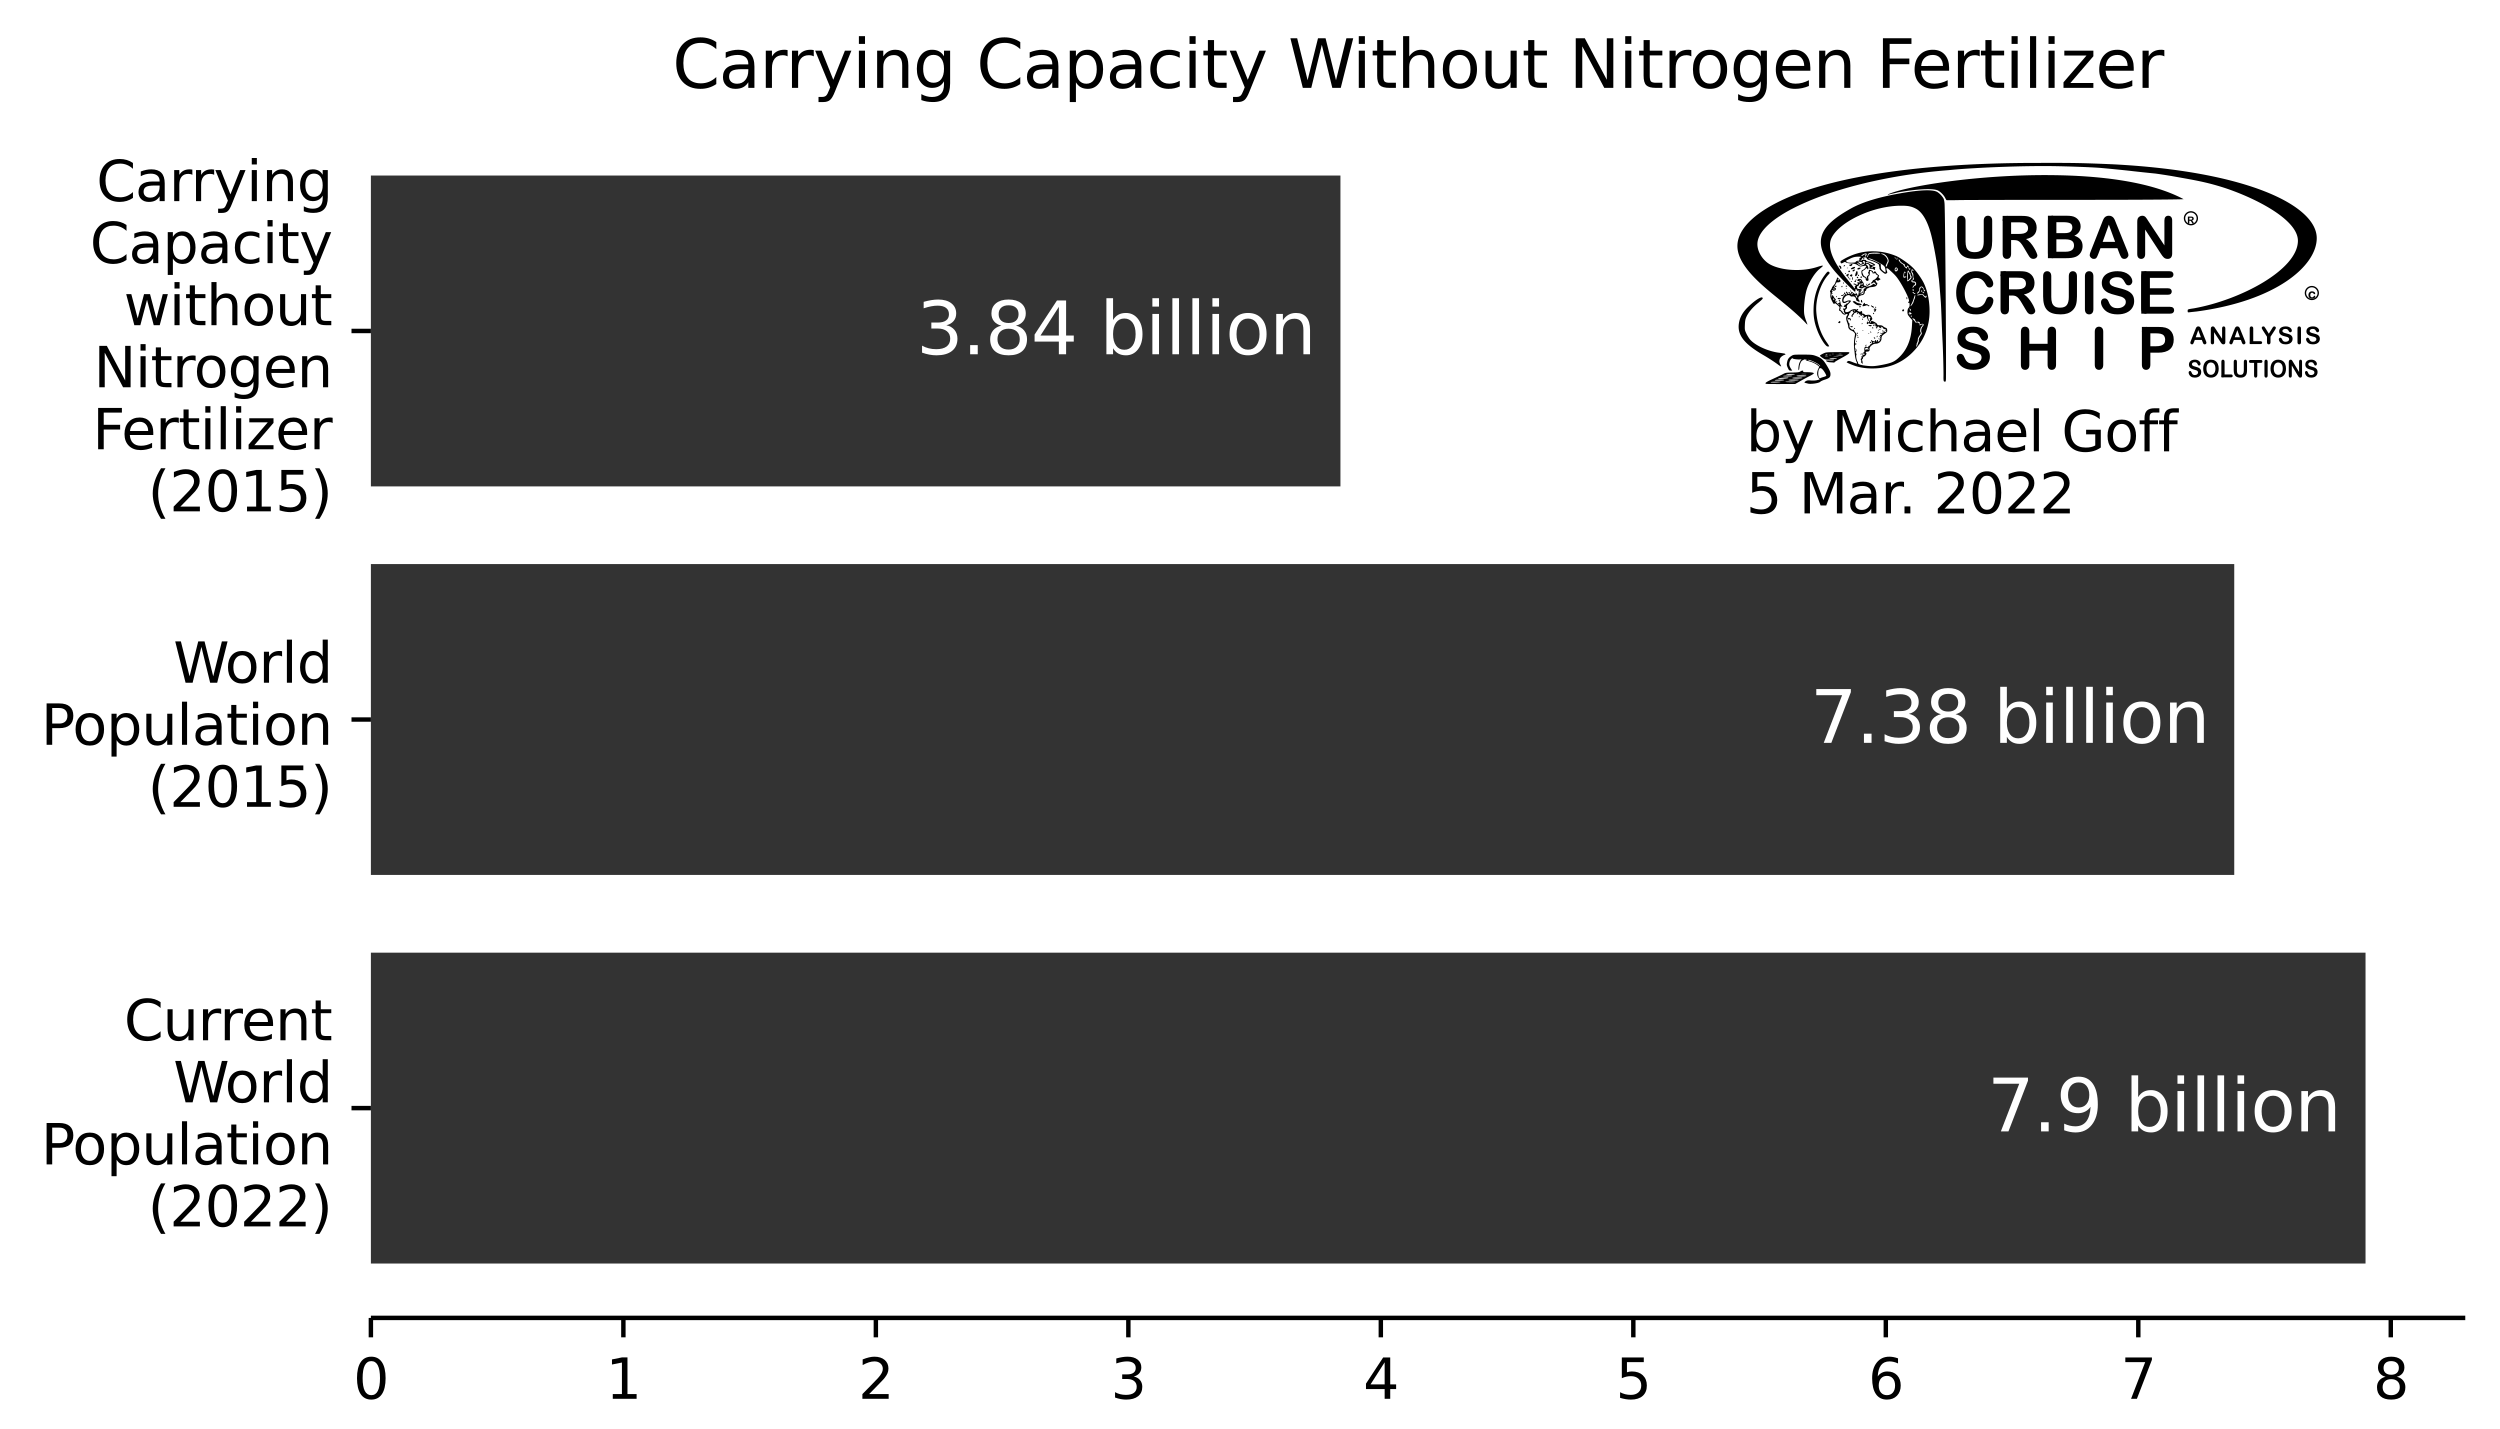 <svg height="384" viewBox="0 0 504 288" width="672" version="1.1" id="svg604" xmlns:xlink="http://www.w3.org/1999/xlink" xmlns="http://www.w3.org/2000/svg"><defs id="defs4"><style id="style2">*{stroke-linecap:butt;stroke-linejoin:round}</style></defs><g id="figure_1" transform="matrix(1.117 0 0 1.117 -37.822 -23.835)"><g id="axes_1"><path d="M100.8 259.2h378v-216h-378z" fill="#fff" id="patch_2"/><path clip-path="url(#pe3cf66ac27)" d="M100.8 249.382h360v-56.104h-360z" fill="#333" id="patch_3"/><path clip-path="url(#pe3cf66ac27)" d="M100.8 179.252h336.304v-56.104H100.8z" fill="#333" id="patch_4"/><path clip-path="url(#pe3cf66ac27)" d="M100.8 109.122h174.987V53.018H100.8z" fill="#333" id="patch_5"/><g id="matplotlib.axis_1"><g id="xtick_1"><g id="line2d_1"><defs id="defs12"><path d="M0 0v3.5" id="m86bde0c106" stroke="#000" stroke-width=".8"/></defs><use x="100.8" xlink:href="#m86bde0c106" y="259.2" stroke="#000" stroke-width=".8" id="use14"/></g><g transform="matrix(.1 0 0 -.1 97.619 273.798)" id="text_1"><defs id="defs18"><path d="M2034 4250q-487 0-733-480-245-479-245-1442 0-959 245-1439 246-480 733-480 491 0 736 480 246 480 246 1439 0 963-246 1442-245 480-736 480zm0 500q785 0 1199-621 414-620 414-1801 0-1178-414-1799Q2819-91 2034-91q-784 0-1198 620-414 621-414 1799 0 1181 414 1801 414 621 1198 621z" id="DejaVuSans-30" transform="scale(.016)"/></defs><use xlink:href="#DejaVuSans-30" id="use20"/></g></g><g id="xtick_2"><use x="146.37" xlink:href="#m86bde0c106" y="259.2" stroke="#000" stroke-width=".8" id="line2d_2"/><g transform="matrix(.1 0 0 -.1 143.188 273.798)" id="text_2"><defs id="defs26"><path d="M794 531h1031v3560L703 3866v575l1116 225h631V531h1031V0H794z" id="DejaVuSans-31" transform="scale(.016)"/></defs><use xlink:href="#DejaVuSans-31" id="use28"/></g></g><g id="xtick_3"><use x="191.939" xlink:href="#m86bde0c106" y="259.2" stroke="#000" stroke-width=".8" id="line2d_3"/><g transform="matrix(.1 0 0 -.1 188.758 273.798)" id="text_3"><defs id="defs34"><path d="M1228 531h2203V0H469v531q359 372 979 998 621 627 780 809 303 340 423 576 121 236 121 464 0 372-261 606-261 235-680 235-297 0-627-103-329-103-704-313v638q381 153 712 231 332 78 607 78 725 0 1156-363 431-362 431-968 0-288-108-546-107-257-392-607-78-91-497-524-418-433-1181-1211z" id="DejaVuSans-32" transform="scale(.016)"/></defs><use xlink:href="#DejaVuSans-32" id="use36"/></g></g><g id="xtick_4"><use x="237.509" xlink:href="#m86bde0c106" y="259.2" stroke="#000" stroke-width=".8" id="line2d_4"/><g transform="matrix(.1 0 0 -.1 234.328 273.798)" id="text_4"><defs id="defs42"><path d="M2597 2516q453-97 707-404 255-306 255-756 0-690-475-1069Q2609-91 1734-91q-293 0-604 58T488 141v609q262-153 574-231 313-78 654-78 593 0 904 234t311 681q0 413-289 645-289 233-804 233h-544v519h569q465 0 712 186t247 536q0 359-255 551-254 193-729 193-260 0-557-57-297-56-653-174v562q360 100 674 150t592 50q719 0 1137-327 419-326 419-882 0-388-222-655t-631-370z" id="DejaVuSans-33" transform="scale(.016)"/></defs><use xlink:href="#DejaVuSans-33" id="use44"/></g></g><g id="xtick_5"><use x="283.078" xlink:href="#m86bde0c106" y="259.2" stroke="#000" stroke-width=".8" id="line2d_5"/><g transform="matrix(.1 0 0 -.1 279.897 273.798)" id="text_5"><defs id="defs50"><path d="M2419 4116 825 1625h1594zm-166 550h794V1625h666v-525h-666V0h-628v1100H313v609z" id="DejaVuSans-34" transform="scale(.016)"/></defs><use xlink:href="#DejaVuSans-34" id="use52"/></g></g><g id="xtick_6"><use x="328.648" xlink:href="#m86bde0c106" y="259.2" stroke="#000" stroke-width=".8" id="line2d_6"/><g transform="matrix(.1 0 0 -.1 325.467 273.798)" id="text_6"><defs id="defs58"><path d="M691 4666h2478v-532H1269V2991q137 47 274 70 138 23 276 23 781 0 1237-428 457-428 457-1159 0-753-469-1171Q2575-91 1722-91q-294 0-599 50Q819 9 494 109v635q281-153 581-228t634-75q541 0 856 284 316 284 316 772 0 487-316 771-315 285-856 285-253 0-505-56-251-56-513-175z" id="DejaVuSans-35" transform="scale(.016)"/></defs><use xlink:href="#DejaVuSans-35" id="use60"/></g></g><g id="xtick_7"><use x="374.218" xlink:href="#m86bde0c106" y="259.2" stroke="#000" stroke-width=".8" id="line2d_7"/><g transform="matrix(.1 0 0 -.1 371.036 273.798)" id="text_7"><defs id="defs66"><path d="M2113 2584q-425 0-674-291-248-290-248-796 0-503 248-796 249-292 674-292t673 292q248 293 248 796 0 506-248 796-248 291-673 291zm1253 1979v-575q-238 112-480 171-242 60-480 60-625 0-955-422-329-422-376-1275 184 272 462 417 279 145 613 145 703 0 1111-427 408-426 408-1160 0-719-425-1154Q2819-91 2113-91q-810 0-1238 620-428 621-428 1799 0 1106 525 1764t1409 658q238 0 480-47t505-140z" id="DejaVuSans-36" transform="scale(.016)"/></defs><use xlink:href="#DejaVuSans-36" id="use68"/></g></g><g id="xtick_8"><use x="419.787" xlink:href="#m86bde0c106" y="259.2" stroke="#000" stroke-width=".8" id="line2d_8"/><g transform="matrix(.1 0 0 -.1 416.606 273.798)" id="text_8"><defs id="defs74"><path d="M525 4666h3000v-269L1831 0h-659l1594 4134H525z" id="DejaVuSans-37" transform="scale(.016)"/></defs><use xlink:href="#DejaVuSans-37" id="use76"/></g></g><g id="xtick_9"><use x="465.357" xlink:href="#m86bde0c106" y="259.2" stroke="#000" stroke-width=".8" id="line2d_9"/><g transform="matrix(.1 0 0 -.1 462.176 273.798)" id="text_9"><defs id="defs82"><path d="M2034 2216q-450 0-708-241-257-241-257-662 0-422 257-663 258-241 708-241t709 242q260 243 260 662 0 421-258 662-257 241-711 241zm-631 268q-406 100-633 378-226 279-226 679 0 559 398 884 399 325 1092 325 697 0 1094-325t397-884q0-400-227-679-226-278-629-378 456-106 710-416 255-309 255-755 0-679-414-1042Q2806-91 2034-91q-771 0-1186 362-414 363-414 1042 0 446 256 755 257 310 713 416zm-231 997q0-362 226-565 227-203 636-203 407 0 636 203 230 203 230 565 0 363-230 566-229 203-636 203-409 0-636-203-226-203-226-566z" id="DejaVuSans-38" transform="scale(.016)"/></defs><use xlink:href="#DejaVuSans-38" id="use84"/></g></g></g><g id="matplotlib.axis_2"><g id="ytick_1"><g id="line2d_10"><defs id="defs90"><path d="M0 0h-3.5" id="m56a4123710" stroke="#000" stroke-width=".8"/></defs><use x="100.8" xlink:href="#m56a4123710" y="221.33" stroke="#000" stroke-width=".8" id="use92"/></g><g id="text_10"><g transform="matrix(.1 0 0 -.1 56.247 209.092)" id="g117"><defs id="defs101"><path d="M4122 4306v-665q-319 297-680 443-361 147-767 147-800 0-1225-489t-425-1414q0-922 425-1411t1225-489q406 0 767 147t680 444V359q-331-225-702-338-370-112-782-112-1060 0-1670 648-609 649-609 1771 0 1125 609 1773 610 649 1670 649 418 0 788-111 371-111 696-333z" id="DejaVuSans-43" transform="scale(.016)"/><path d="M544 1381v2119h575V1403q0-497 193-746 194-248 582-248 465 0 735 297 271 297 271 810v1984h575V0h-575v538q-209-319-486-474-276-155-642-155-603 0-916 375-312 375-312 1097zm1447 2203z" id="DejaVuSans-75" transform="scale(.016)"/><path d="M2631 2963q-97 56-211 82-114 27-251 27-488 0-749-317t-261-911V0H581v3500h578v-544q182 319 472 473 291 155 707 155 59 0 131-8 72-7 159-23z" id="DejaVuSans-72" transform="scale(.016)"/><path d="M3597 1894v-281H953q38-594 358-905t892-311q331 0 642 81t618 244V178Q3153 47 2828-22t-659-69q-838 0-1327 487-489 488-489 1320 0 859 464 1363 464 505 1252 505 706 0 1117-455 411-454 411-1235zm-575 169q-6 471-264 752-258 282-683 282-481 0-770-272t-333-766z" id="DejaVuSans-65" transform="scale(.016)"/><path d="M3513 2113V0h-575v2094q0 497-194 743-194 247-581 247-466 0-735-297-269-296-269-809V0H581v3500h578v-544q207 316 486 472 280 156 646 156 603 0 912-373 310-373 310-1098z" id="DejaVuSans-6e" transform="scale(.016)"/><path d="M1172 4494v-994h1184v-447H1172V1153q0-428 117-550t477-122h590V0h-590q-666 0-919 248-253 249-253 905v1900H172v447h422v994z" id="DejaVuSans-74" transform="scale(.016)"/></defs><use xlink:href="#DejaVuSans-43" id="use103"/><use x="69.824" xlink:href="#DejaVuSans-75" id="use105"/><use x="133.203" xlink:href="#DejaVuSans-72" id="use107"/><use x="172.566" xlink:href="#DejaVuSans-72" id="use109"/><use x="211.43" xlink:href="#DejaVuSans-65" id="use111"/><use x="272.953" xlink:href="#DejaVuSans-6e" id="use113"/><use x="336.332" xlink:href="#DejaVuSans-74" id="use115"/></g><g transform="matrix(.1 0 0 -.1 65.144 220.29)" id="g135"><defs id="defs123"><path d="M213 4666h637l981-3944 978 3944h710l981-3944 978 3944h641L4947 0h-794l-984 4050L2175 0h-794z" id="DejaVuSans-57" transform="scale(.016)"/><path d="M1959 3097q-462 0-731-361t-269-989q0-628 267-989 268-361 733-361 460 0 728 362 269 363 269 988 0 622-269 986-268 364-728 364zm0 487q750 0 1178-488 429-487 429-1349 0-859-429-1349Q2709-91 1959-91q-753 0-1180 489-426 490-426 1349 0 862 426 1349 427 488 1180 488z" id="DejaVuSans-6f" transform="scale(.016)"/><path d="M603 4863h575V0H603z" id="DejaVuSans-6c" transform="scale(.016)"/><path d="M2906 2969v1894h575V0h-575v525q-181-312-458-464-276-152-664-152-634 0-1033 506-398 507-398 1332t398 1331q399 506 1033 506 388 0 664-152 277-151 458-463zM947 1747q0-634 261-995t717-361q456 0 718 361 263 361 263 995t-263 995q-262 361-718 361t-717-361q-261-361-261-995z" id="DejaVuSans-64" transform="scale(.016)"/></defs><use xlink:href="#DejaVuSans-57" id="use125"/><use x="93.002" xlink:href="#DejaVuSans-6f" id="use127"/><use x="154.184" xlink:href="#DejaVuSans-72" id="use129"/><use x="195.297" xlink:href="#DejaVuSans-6c" id="use131"/><use x="223.08" xlink:href="#DejaVuSans-64" id="use133"/></g><g transform="matrix(.1 0 0 -.1 41.267 231.488)" id="g163"><defs id="defs141"><path d="M1259 4147V2394h794q441 0 681 228 241 228 241 650 0 419-241 647-240 228-681 228zm-631 519h1425q785 0 1186-355 402-355 402-1039 0-691-402-1044-401-353-1186-353h-794V0H628z" id="DejaVuSans-50" transform="scale(.016)"/><path d="M1159 525v-1856H581v4831h578v-531q182 312 458 463 277 152 661 152 638 0 1036-506 399-506 399-1331T3314 415Q2916-91 2278-91q-384 0-661 152-276 152-458 464zm1957 1222q0 634-261 995t-717 361q-457 0-718-361t-261-995q0-634 261-995t718-361q456 0 717 361t261 995z" id="DejaVuSans-70" transform="scale(.016)"/><path d="M2194 1759q-697 0-966-159t-269-544q0-306 202-486 202-179 548-179 479 0 768 339t289 901v128zm1147 238V0h-575v531q-197-318-491-470T1556-91q-537 0-855 302-317 302-317 808 0 590 395 890 396 300 1180 300h807v57q0 397-261 614t-733 217q-300 0-585-72-284-72-546-216v532q315 122 612 182 297 61 578 61 760 0 1135-394 375-393 375-1193z" id="DejaVuSans-61" transform="scale(.016)"/><path d="M603 3500h575V0H603zm0 1363h575v-729H603z" id="DejaVuSans-69" transform="scale(.016)"/></defs><use xlink:href="#DejaVuSans-50" id="use143"/><use x="56.678" xlink:href="#DejaVuSans-6f" id="use145"/><use x="117.859" xlink:href="#DejaVuSans-70" id="use147"/><use x="181.336" xlink:href="#DejaVuSans-75" id="use149"/><use x="244.715" xlink:href="#DejaVuSans-6c" id="use151"/><use x="272.498" xlink:href="#DejaVuSans-61" id="use153"/><use x="333.777" xlink:href="#DejaVuSans-74" id="use155"/><use x="372.986" xlink:href="#DejaVuSans-69" id="use157"/><use x="400.77" xlink:href="#DejaVuSans-6f" id="use159"/><use x="461.951" xlink:href="#DejaVuSans-6e" id="use161"/></g><g transform="matrix(.1 0 0 -.1 60.547 242.686)" id="g181"><defs id="defs167"><path d="M1984 4856q-418-718-622-1422-203-703-203-1425 0-721 205-1429t620-1424h-500Q1016-109 783 600T550 2009q0 697 231 1403 232 707 703 1444z" id="DejaVuSans-28" transform="scale(.016)"/><path d="M513 4856h500q468-737 701-1444 233-706 233-1403 0-700-233-1409T1013-844H513q415 716 620 1424t205 1429q0 722-205 1425-205 704-620 1422z" id="DejaVuSans-29" transform="scale(.016)"/></defs><use xlink:href="#DejaVuSans-28" id="use169"/><use x="39.014" xlink:href="#DejaVuSans-32" id="use171"/><use x="102.637" xlink:href="#DejaVuSans-30" id="use173"/><use x="166.26" xlink:href="#DejaVuSans-32" id="use175"/><use x="229.883" xlink:href="#DejaVuSans-32" id="use177"/><use x="293.506" xlink:href="#DejaVuSans-29" id="use179"/></g></g></g><g id="ytick_2"><use x="100.8" xlink:href="#m56a4123710" y="151.2" stroke="#000" stroke-width=".8" id="line2d_11"/><g id="text_11"><g transform="matrix(.1 0 0 -.1 65.144 144.561)" id="g196"><use xlink:href="#DejaVuSans-57" id="use186"/><use x="93.002" xlink:href="#DejaVuSans-6f" id="use188"/><use x="154.184" xlink:href="#DejaVuSans-72" id="use190"/><use x="195.297" xlink:href="#DejaVuSans-6c" id="use192"/><use x="223.08" xlink:href="#DejaVuSans-64" id="use194"/></g><g transform="matrix(.1 0 0 -.1 41.267 155.76)" id="g218"><use xlink:href="#DejaVuSans-50" id="use198"/><use x="56.678" xlink:href="#DejaVuSans-6f" id="use200"/><use x="117.859" xlink:href="#DejaVuSans-70" id="use202"/><use x="181.336" xlink:href="#DejaVuSans-75" id="use204"/><use x="244.715" xlink:href="#DejaVuSans-6c" id="use206"/><use x="272.498" xlink:href="#DejaVuSans-61" id="use208"/><use x="333.777" xlink:href="#DejaVuSans-74" id="use210"/><use x="372.986" xlink:href="#DejaVuSans-69" id="use212"/><use x="400.77" xlink:href="#DejaVuSans-6f" id="use214"/><use x="461.951" xlink:href="#DejaVuSans-6e" id="use216"/></g><g transform="matrix(.1 0 0 -.1 60.547 166.957)" id="g232"><use xlink:href="#DejaVuSans-28" id="use220"/><use x="39.014" xlink:href="#DejaVuSans-32" id="use222"/><use x="102.637" xlink:href="#DejaVuSans-30" id="use224"/><use x="166.26" xlink:href="#DejaVuSans-31" id="use226"/><use x="229.883" xlink:href="#DejaVuSans-35" id="use228"/><use x="293.506" xlink:href="#DejaVuSans-29" id="use230"/></g></g></g><g id="ytick_3"><use x="100.8" xlink:href="#m56a4123710" y="81.07" stroke="#000" stroke-width=".8" id="line2d_12"/><g id="text_12"><g transform="matrix(.1 0 0 -.1 51.26 57.635)" id="g257"><defs id="defs239"><path d="M2059-325q-243-625-475-815-231-191-618-191H506v481h338q237 0 368 113 132 112 291 531l103 262L191 3500h609L1894 763l1094 2737h609z" id="DejaVuSans-79" transform="scale(.016)"/><path d="M2906 1791q0 625-258 968-257 344-723 344-462 0-720-344-258-343-258-968 0-622 258-966t720-344q466 0 723 344 258 344 258 966zm575-1357q0-893-397-1329-396-436-1215-436-303 0-572 45t-522 139v559q253-137 500-202 247-66 503-66 566 0 847 295t281 892v285q-178-310-456-463T1784 0Q1141 0 747 490 353 981 353 1791q0 812 394 1302 394 491 1037 491 388 0 666-153t456-462v531h575z" id="DejaVuSans-67" transform="scale(.016)"/></defs><use xlink:href="#DejaVuSans-43" id="use241"/><use x="69.824" xlink:href="#DejaVuSans-61" id="use243"/><use x="131.104" xlink:href="#DejaVuSans-72" id="use245"/><use x="170.467" xlink:href="#DejaVuSans-72" id="use247"/><use x="211.58" xlink:href="#DejaVuSans-79" id="use249"/><use x="270.76" xlink:href="#DejaVuSans-69" id="use251"/><use x="298.543" xlink:href="#DejaVuSans-6e" id="use253"/><use x="361.922" xlink:href="#DejaVuSans-67" id="use255"/></g><g transform="matrix(.1 0 0 -.1 50.097 68.832)" id="g278"><defs id="defs260"><path d="M3122 3366v-538q-244 135-489 202t-495 67q-560 0-870-355-309-354-309-995t309-996q310-354 870-354 250 0 495 67t489 202V134Q2881 22 2623-34q-257-57-548-57-791 0-1257 497-465 497-465 1341 0 856 470 1346 471 491 1290 491 265 0 518-55 253-54 491-163z" id="DejaVuSans-63" transform="scale(.016)"/></defs><use xlink:href="#DejaVuSans-43" id="use262"/><use x="69.824" xlink:href="#DejaVuSans-61" id="use264"/><use x="131.104" xlink:href="#DejaVuSans-70" id="use266"/><use x="194.58" xlink:href="#DejaVuSans-61" id="use268"/><use x="255.859" xlink:href="#DejaVuSans-63" id="use270"/><use x="310.84" xlink:href="#DejaVuSans-69" id="use272"/><use x="338.623" xlink:href="#DejaVuSans-74" id="use274"/><use x="377.832" xlink:href="#DejaVuSans-79" id="use276"/></g><g transform="matrix(.1 0 0 -.1 56.21 80.03)" id="g298"><defs id="defs282"><path d="M269 3500h575l719-2731 715 2731h678l719-2731 716 2731h575L4050 0h-678l-753 2869L1863 0h-679z" id="DejaVuSans-77" transform="scale(.016)"/><path d="M3513 2113V0h-575v2094q0 497-194 743-194 247-581 247-466 0-735-297-269-296-269-809V0H581v4863h578V2956q207 316 486 472 280 156 646 156 603 0 912-373 310-373 310-1098z" id="DejaVuSans-68" transform="scale(.016)"/></defs><use xlink:href="#DejaVuSans-77" id="use284"/><use x="81.787" xlink:href="#DejaVuSans-69" id="use286"/><use x="109.57" xlink:href="#DejaVuSans-74" id="use288"/><use x="148.779" xlink:href="#DejaVuSans-68" id="use290"/><use x="212.158" xlink:href="#DejaVuSans-6f" id="use292"/><use x="273.34" xlink:href="#DejaVuSans-75" id="use294"/><use x="336.719" xlink:href="#DejaVuSans-74" id="use296"/></g><g transform="matrix(.1 0 0 -.1 50.777 91.228)" id="g319"><defs id="defs301"><path d="M628 4666h850L3547 763v3903h612V0h-850L1241 3903V0H628z" id="DejaVuSans-4e" transform="scale(.016)"/></defs><use xlink:href="#DejaVuSans-4e" id="use303"/><use x="74.805" xlink:href="#DejaVuSans-69" id="use305"/><use x="102.588" xlink:href="#DejaVuSans-74" id="use307"/><use x="141.797" xlink:href="#DejaVuSans-72" id="use309"/><use x="180.66" xlink:href="#DejaVuSans-6f" id="use311"/><use x="241.842" xlink:href="#DejaVuSans-67" id="use313"/><use x="305.318" xlink:href="#DejaVuSans-65" id="use315"/><use x="366.842" xlink:href="#DejaVuSans-6e" id="use317"/></g><g transform="matrix(.1 0 0 -.1 50.567 102.426)" id="g345"><defs id="defs323"><path d="M628 4666h2681v-532H1259V2759h1850v-531H1259V0H628z" id="DejaVuSans-46" transform="scale(.016)"/><path d="M353 3500h2731v-525L922 459h2162V0H275v525l2163 2516H353z" id="DejaVuSans-7a" transform="scale(.016)"/></defs><use xlink:href="#DejaVuSans-46" id="use325"/><use x="52.02" xlink:href="#DejaVuSans-65" id="use327"/><use x="113.543" xlink:href="#DejaVuSans-72" id="use329"/><use x="154.656" xlink:href="#DejaVuSans-74" id="use331"/><use x="193.865" xlink:href="#DejaVuSans-69" id="use333"/><use x="221.648" xlink:href="#DejaVuSans-6c" id="use335"/><use x="249.432" xlink:href="#DejaVuSans-69" id="use337"/><use x="277.215" xlink:href="#DejaVuSans-7a" id="use339"/><use x="329.705" xlink:href="#DejaVuSans-65" id="use341"/><use x="391.229" xlink:href="#DejaVuSans-72" id="use343"/></g><g transform="matrix(.1 0 0 -.1 60.547 113.624)" id="g359"><use xlink:href="#DejaVuSans-28" id="use347"/><use x="39.014" xlink:href="#DejaVuSans-32" id="use349"/><use x="102.637" xlink:href="#DejaVuSans-30" id="use351"/><use x="166.26" xlink:href="#DejaVuSans-31" id="use353"/><use x="229.883" xlink:href="#DejaVuSans-35" id="use355"/><use x="293.506" xlink:href="#DejaVuSans-29" id="use357"/></g></g></g></g><path d="M100.8 259.2h378" fill="none" stroke="#000" stroke-linecap="square" stroke-width=".8" id="patch_6"/><g transform="matrix(.13 0 0 -.13 392.545 225.538)" fill="#fff" id="text_13"><defs id="defs368"><path d="M684 794h660V0H684z" id="DejaVuSans-2e" transform="scale(.016)"/><path d="M703 97v575q238-113 481-172 244-59 479-59 625 0 954 420 330 420 377 1277-181-269-460-413-278-144-615-144-700 0-1108 423-408 424-408 1159 0 718 425 1152 425 435 1131 435 810 0 1236-621 427-620 427-1801 0-1103-524-1761Q2575-91 1691-91q-238 0-482 47Q966 3 703 97zm1256 1978q425 0 673 290 249 291 249 798 0 503-249 795-248 292-673 292t-673-292q-248-292-248-795 0-507 248-798 248-290 673-290z" id="DejaVuSans-39" transform="scale(.016)"/><path d="M3116 1747q0 634-261 995t-717 361q-457 0-718-361t-261-995q0-634 261-995t718-361q456 0 717 361t261 995zM1159 2969q182 312 458 463 277 152 661 152 638 0 1036-506 399-506 399-1331T3314 415Q2916-91 2278-91q-384 0-661 152-276 152-458 464V0H581v4863h578z" id="DejaVuSans-62" transform="scale(.016)"/></defs><use xlink:href="#DejaVuSans-37" id="use370"/><use x="63.623" xlink:href="#DejaVuSans-2e" id="use372"/><use x="95.41" xlink:href="#DejaVuSans-39" id="use374"/><use x="159.033" xlink:href="#DejaVuSans-20" id="use376"/><use x="190.82" xlink:href="#DejaVuSans-62" id="use378"/><use x="254.297" xlink:href="#DejaVuSans-69" id="use380"/><use x="282.08" xlink:href="#DejaVuSans-6c" id="use382"/><use x="309.863" xlink:href="#DejaVuSans-6c" id="use384"/><use x="337.646" xlink:href="#DejaVuSans-69" id="use386"/><use x="365.43" xlink:href="#DejaVuSans-6f" id="use388"/><use x="426.611" xlink:href="#DejaVuSans-6e" id="use390"/></g><g transform="matrix(.13 0 0 -.13 360.578 155.408)" fill="#fff" id="text_14"><use xlink:href="#DejaVuSans-37" id="use393"/><use x="63.623" xlink:href="#DejaVuSans-2e" id="use395"/><use x="95.41" xlink:href="#DejaVuSans-33" id="use397"/><use x="159.033" xlink:href="#DejaVuSans-38" id="use399"/><use x="222.656" xlink:href="#DejaVuSans-20" id="use401"/><use x="254.443" xlink:href="#DejaVuSans-62" id="use403"/><use x="317.92" xlink:href="#DejaVuSans-69" id="use405"/><use x="345.703" xlink:href="#DejaVuSans-6c" id="use407"/><use x="373.486" xlink:href="#DejaVuSans-6c" id="use409"/><use x="401.27" xlink:href="#DejaVuSans-69" id="use411"/><use x="429.053" xlink:href="#DejaVuSans-6f" id="use413"/><use x="490.234" xlink:href="#DejaVuSans-6e" id="use415"/></g><g transform="matrix(.13 0 0 -.13 199.261 85.278)" fill="#fff" id="text_15"><use xlink:href="#DejaVuSans-33" id="use418"/><use x="63.623" xlink:href="#DejaVuSans-2e" id="use420"/><use x="95.41" xlink:href="#DejaVuSans-38" id="use422"/><use x="159.033" xlink:href="#DejaVuSans-34" id="use424"/><use x="222.656" xlink:href="#DejaVuSans-20" id="use426"/><use x="254.443" xlink:href="#DejaVuSans-62" id="use428"/><use x="317.92" xlink:href="#DejaVuSans-69" id="use430"/><use x="345.703" xlink:href="#DejaVuSans-6c" id="use432"/><use x="373.486" xlink:href="#DejaVuSans-6c" id="use434"/><use x="401.27" xlink:href="#DejaVuSans-69" id="use436"/><use x="429.053" xlink:href="#DejaVuSans-6f" id="use438"/><use x="490.234" xlink:href="#DejaVuSans-6e" id="use440"/></g><g id="text_16"><g transform="matrix(.1 0 0 -.1 349 102.802)" id="g478"><defs id="defs446"><path d="M628 4666h941l1190-3175 1197 3175h941V0h-616v4097L3078 897h-634L1241 4097V0H628z" id="DejaVuSans-4d" transform="scale(.016)"/><path d="M3809 666v1253H2778v519h1656V434q-365-259-806-392-440-133-940-133-1094 0-1712 639-617 640-617 1780 0 1144 617 1783 618 639 1712 639 456 0 867-113 411-112 758-331v-672q-350 297-744 447t-828 150q-857 0-1287-478-429-478-429-1425 0-944 429-1422 430-478 1287-478 334 0 596 58 263 58 472 180z" id="DejaVuSans-47" transform="scale(.016)"/><path d="M2375 4863v-479h-550q-309 0-430-125-120-125-120-450v-309h947v-447h-947V0H697v3053H147v447h550v244q0 584 272 851 272 268 862 268z" id="DejaVuSans-66" transform="scale(.016)"/></defs><use xlink:href="#DejaVuSans-62" id="use448"/><use x="63.477" xlink:href="#DejaVuSans-79" id="use450"/><use x="122.656" xlink:href="#DejaVuSans-20" id="use452"/><use x="154.443" xlink:href="#DejaVuSans-4d" id="use454"/><use x="240.723" xlink:href="#DejaVuSans-69" id="use456"/><use x="268.506" xlink:href="#DejaVuSans-63" id="use458"/><use x="323.486" xlink:href="#DejaVuSans-68" id="use460"/><use x="386.865" xlink:href="#DejaVuSans-61" id="use462"/><use x="448.145" xlink:href="#DejaVuSans-65" id="use464"/><use x="509.668" xlink:href="#DejaVuSans-6c" id="use466"/><use x="537.451" xlink:href="#DejaVuSans-20" id="use468"/><use x="569.238" xlink:href="#DejaVuSans-47" id="use470"/><use x="646.729" xlink:href="#DejaVuSans-6f" id="use472"/><use x="707.91" xlink:href="#DejaVuSans-66" id="use474"/><use x="743.115" xlink:href="#DejaVuSans-66" id="use476"/></g><g transform="matrix(.1 0 0 -.1 349 114)" id="g502"><use xlink:href="#DejaVuSans-35" id="use480"/><use x="63.623" xlink:href="#DejaVuSans-20" id="use482"/><use x="95.41" xlink:href="#DejaVuSans-4d" id="use484"/><use x="181.689" xlink:href="#DejaVuSans-61" id="use486"/><use x="242.969" xlink:href="#DejaVuSans-72" id="use488"/><use x="274.957" xlink:href="#DejaVuSans-2e" id="use490"/><use x="306.744" xlink:href="#DejaVuSans-20" id="use492"/><use x="338.531" xlink:href="#DejaVuSans-32" id="use494"/><use x="402.154" xlink:href="#DejaVuSans-30" id="use496"/><use x="465.777" xlink:href="#DejaVuSans-32" id="use498"/><use x="529.4" xlink:href="#DejaVuSans-32" id="use500"/></g></g><g transform="matrix(.12 0 0 -.12 155.227 37.2)" id="text_17"><use xlink:href="#DejaVuSans-43" id="use505"/><use x="69.824" xlink:href="#DejaVuSans-61" id="use507"/><use x="131.104" xlink:href="#DejaVuSans-72" id="use509"/><use x="170.467" xlink:href="#DejaVuSans-72" id="use511"/><use x="211.58" xlink:href="#DejaVuSans-79" id="use513"/><use x="270.76" xlink:href="#DejaVuSans-69" id="use515"/><use x="298.543" xlink:href="#DejaVuSans-6e" id="use517"/><use x="361.922" xlink:href="#DejaVuSans-67" id="use519"/><use x="425.398" xlink:href="#DejaVuSans-20" id="use521"/><use x="457.186" xlink:href="#DejaVuSans-43" id="use523"/><use x="527.01" xlink:href="#DejaVuSans-61" id="use525"/><use x="588.289" xlink:href="#DejaVuSans-70" id="use527"/><use x="651.766" xlink:href="#DejaVuSans-61" id="use529"/><use x="713.045" xlink:href="#DejaVuSans-63" id="use531"/><use x="768.025" xlink:href="#DejaVuSans-69" id="use533"/><use x="795.809" xlink:href="#DejaVuSans-74" id="use535"/><use x="835.018" xlink:href="#DejaVuSans-79" id="use537"/><use x="894.197" xlink:href="#DejaVuSans-20" id="use539"/><use x="925.984" xlink:href="#DejaVuSans-57" id="use541"/><use x="1022.611" xlink:href="#DejaVuSans-69" id="use543"/><use x="1050.395" xlink:href="#DejaVuSans-74" id="use545"/><use x="1089.604" xlink:href="#DejaVuSans-68" id="use547"/><use x="1152.982" xlink:href="#DejaVuSans-6f" id="use549"/><use x="1214.164" xlink:href="#DejaVuSans-75" id="use551"/><use x="1277.543" xlink:href="#DejaVuSans-74" id="use553"/><use x="1316.752" xlink:href="#DejaVuSans-20" id="use555"/><use x="1348.539" xlink:href="#DejaVuSans-4e" id="use557"/><use x="1423.344" xlink:href="#DejaVuSans-69" id="use559"/><use x="1451.127" xlink:href="#DejaVuSans-74" id="use561"/><use x="1490.336" xlink:href="#DejaVuSans-72" id="use563"/><use x="1529.199" xlink:href="#DejaVuSans-6f" id="use565"/><use x="1590.381" xlink:href="#DejaVuSans-67" id="use567"/><use x="1653.857" xlink:href="#DejaVuSans-65" id="use569"/><use x="1715.381" xlink:href="#DejaVuSans-6e" id="use571"/><use x="1778.76" xlink:href="#DejaVuSans-20" id="use573"/><use x="1810.547" xlink:href="#DejaVuSans-46" id="use575"/><use x="1862.566" xlink:href="#DejaVuSans-65" id="use577"/><use x="1924.09" xlink:href="#DejaVuSans-72" id="use579"/><use x="1965.203" xlink:href="#DejaVuSans-74" id="use581"/><use x="2004.412" xlink:href="#DejaVuSans-69" id="use583"/><use x="2032.195" xlink:href="#DejaVuSans-6c" id="use585"/><use x="2059.979" xlink:href="#DejaVuSans-69" id="use587"/><use x="2087.762" xlink:href="#DejaVuSans-7a" id="use589"/><use x="2140.252" xlink:href="#DejaVuSans-65" id="use591"/><use x="2201.775" xlink:href="#DejaVuSans-72" id="use593"/></g></g><g id="g2422" transform="matrix(3.725 0 0 3.725 49.389 -62.769)" style="fill:#000;fill-opacity:1;stroke-width:.761"><path style="fill:#000;fill-opacity:1;stroke-width:.134" d="M7.654 644.93c-.969-.111-.39-.582 2.083-1.696 1.358-.612 2.866-1.33 3.351-1.595.815-.445 1.05-.484 3.093-.515 1.76-.026 2.298-.094 2.64-.334.546-.382 1.135-.403.994-.037-.084.22.115.265 1.194.265 1.566 0 2.432.155 2.353.42-.032.109-.716.53-1.522.936a85.628 85.628 0 0 0-3.077 1.656l-1.613.917-4.5.02c-2.476.01-4.724-.006-4.996-.037zm4.61-.649c.05-.048-.678-.088-1.616-.088-.99 0-1.705.072-1.705.172 0 .173 3.145.093 3.322-.084zm4.955.017c-.145-.14-2.73-.214-3.249-.094-.32.075.234.132 1.396.145 1.06.011 1.893-.012 1.853-.05zm-3.77-.649c.135-.217-2.755-.205-3.095.014-.18.115.258.166 1.366.159.896-.006 1.675-.084 1.73-.173zm4.889-.018c.12-.076-.655-.138-1.722-.138-1.357 0-1.86.053-1.676.177.303.202 3.068.171 3.398-.039zm-3.495-.695c.2-.183-.574-.197-2.24-.04-.655.063-1.19.18-1.19.262 0 .19 3.207-.017 3.43-.222zm4.683.022c.18-.116-.31-.172-1.543-.174-1.09-.002-1.808.068-1.808.174 0 .23 2.997.23 3.351 0zm-3.351-.697c0-.191-2.915-.15-3.11.044-.068.068.604.124 1.493.124.906 0 1.617-.074 1.617-.168zm4.674-.008c.07-.113-.498-.176-1.577-.176-1.006 0-1.686.07-1.686.176 0 .104.643.176 1.577.176.867 0 1.626-.079 1.686-.176zm-3.88-.528c.229-.098-.19-.147-1.195-.14-.85.004-1.59.078-1.642.162-.121.197 2.37.177 2.837-.022zm3.836-.13a10.112 10.112 0 0 0-1.5 0c-.412.037-.074.067.75.067.825 0 1.162-.03.75-.067zm.573 3.217a9.57 9.57 0 0 0-.661-.166c-.617-.136-.612-.301.02-.675.397-.234.75-.275 1.652-.191.68.064 1.51.02 2.038-.107l.89-.213-.426-.628c-.53-.783-.551-1.784-.059-2.87l.36-.793-.401-.325c-.841-.68-1.904-1.19-3.164-1.515-.77-.199-1.126-.352-.866-.373.412-.034.406-.044-.088-.155-.291-.065-.569-.07-.618-.01-.048.06-.226.16-.395.221-.524.193-.972 1.162-1.103 2.38-.082.773-.175 1.077-.273.902-.203-.364.06-2.147.392-2.653.15-.228.276-.485.281-.572.006-.086.116-.23.246-.32.159-.11.102-.126-.176-.047-.645.182-2.875-.09-2.727-.332.069-.111-.07-.075-.309.081-.532.349-.932 1.464-.792 2.212.057.306.297.842.534 1.191l.431.635h-.533c-.473 0-.582-.105-.954-.926-.365-.804-.398-1.04-.254-1.796.208-1.094.517-1.566 1.41-2.157.699-.462.747-.468 3.832-.47 2.767 0 3.252.043 4.24.387 2.051.714 2.696 1.314 4.176 3.884.662 1.148.853 1.651.853 2.247 0 1.021-.336 1.352-1.877 1.847-.698.224-1.388.543-1.533.71-.42.48-3.267.89-4.146.597zm5.237-2.199c.454-.123.86-.313.902-.424.042-.11-.211-.652-.562-1.203-1.17-1.84-1.96-1.772-2.1.18-.082 1.121.327 2.136.735 1.823.109-.084.57-.253 1.025-.376zm-1.463-4.064c-.899-.77-3.685-1.975-3.685-1.593 0 .078.269.193.597.255.782.146 2.612 1.065 3.02 1.516.176.194.358.315.405.268.046-.046-.105-.247-.337-.446zm41.707 5.509c-.135-.086-.192-.668-.166-1.717.042-1.73-.147-8.72-.319-11.818a521.71 521.71 0 0 1-.285-6.703c-.098-2.619-.22-5.357-.27-6.085-.177-2.551-.615-7.677-.692-8.114a27.111 27.111 0 0 1-.18-1.411c-.356-3.41-1.44-9.469-2.305-12.876-1.192-4.703-2.982-7.814-5.15-8.951-1.487-.78-2.673-1.018-4.981-.996-9.367-.011-20.663 5.389-23.235 10.802-1.792 3.772 1.565 9.014 4.606 12.952 2.476 3.052 2.834 3.506 2.901 3.68.124.321.4.133.294-.201-.064-.203-.032-.353.076-.353.104 0 .189-.12.189-.265 0-.147-.157-.264-.353-.264-.194 0-.353-.08-.353-.177 0-.255.394-.216.82.082.202.142.418.209.48.147.192-.192.121-.724-.11-.82-.12-.05.049-.044.377.013.463.08.579.047.515-.144-.044-.136-.254-.273-.464-.304-.448-.066-.488-.254-.121-.56.338-.28 1.13-.086 1.275.313.06.167.257.494.436.728.186.242.282.564.223.75-.077.242-.013.325.25.325.196 0 .408.085.472.188.186.302 1.52-.007 2.087-.483.46-.387.535-.4.808-.153.453.41.562.126.139-.36-.332-.382-.4-.398-.662-.162-.333.302-.704.348-.704.088 0-.097.066-.177.148-.177.081 0 .238-.198.349-.44.11-.243.326-.442.48-.442.315 0 1.316-1.026 1.316-1.35 0-.117-.159-.264-.353-.325-.194-.062-.353-.224-.353-.36 0-.182-.141-.22-.529-.143-.41.082-.529.043-.529-.175 0-.294-.663-.747-.837-.572-.056.056-.092.382-.079.726.016.41-.088.72-.3.902-.26.222-.298.401-.188.888.103.457.075.633-.111.704-.425.163-.778-.087-.778-.55 0-.328-.117-.473-.447-.556-.481-.12-.904-.77-.965-1.482-.064-.74-.018-.831.538-1.061.45-.186 1.05-.94 1.05-1.315 0-.105-.794-.015-1.61.181-.34.082-.662-.02-1.208-.38-.613-.406-1-.51-2.199-.59-.874-.059-1.577-.199-1.76-.351-.268-.222-.381-.213-.922.078-.527.285-.639.296-.777.077-.288-.456-.18-.598.945-1.237 3.117-1.772 6.32-2.65 9.653-2.648 2.745.003 5.045.454 7.756 1.523 1.463.577 4.623 2.798 5.888 4.14 1.17 1.24 2.694 3.402 3.417 4.847 1.797 3.595 2.477 9.165 1.628 13.335-.82 4.02-2.494 7.105-5.45 10.042-1.9 1.887-4.18 3.329-6.631 4.195-3.546 1.251-8.163 1.424-11.728.438-1.207-.334-3.528-1.28-3.528-1.438 0-.065.157-.216.35-.336.294-.183.563-.133 1.698.318.741.294 1.383.5 1.426.457.043-.043.003-.224-.089-.404-.327-.638-.564-1.601-.67-2.72a43.79 43.79 0 0 0-.185-1.662c-.16-1.092-.113-2.862.107-4.023.221-1.162.216-1.214-.174-1.628-.221-.236-.568-.479-.771-.54-.623-.189-1.163-.806-1.163-1.33 0-.27-.159-.895-.353-1.387-.425-1.08-.45-1.893-.07-2.312.365-.404.173-.754-.282-.51-.181.096-.442.176-.58.176-.296 0-1.008-.586-1.008-.83 0-.094-.194-.26-.431-.368-.387-.176-.414-.255-.266-.77.155-.542.118-.614-.672-1.313-.564-.498-.854-.659-.893-.493-.111.481-.37.231-.925-.897-.47-.956-.549-1.288-.478-2.023.05-.53.011-.903-.1-.94-.106-.036-.019-.296.202-.607.214-.3.388-.629.388-.732 0-.103.238-.458.53-.79.29-.331.528-.654.528-.717 0-.063.131-.41.29-.77.16-.361.313-.763.34-.893.089-.427.187-.389.828.325.388.433.536.706.382.706-.139 0-.252.066-.252.147 0 .08-.238.147-.53.147-.29 0-.55.033-.576.073-.027.04-.228.407-.447.814-.399.74-.4.74-.04.932.496.266.448.683-.104.893-.324.124-.535.116-.706-.026-.19-.157-.243-.138-.243.085 0 .157.1.287.22.289.148.002.133.06-.044.176-.235.154-.235.193 0 .347.227.15.22.174-.044.177-.254.002-.303.15-.28.84.022.644.045.706.1.265.087-.705.31-.731.65-.075.14.273.382.601.535.729.217.18.233.286.072.48-.166.2-.071.388.474.946.375.384.765.696.866.694.102-.002-.013-.159-.256-.349-.41-.32-.416-.345-.082-.349.232-.003.37-.13.386-.356.015-.194-.047-.353-.138-.353-.091 0-.166-.129-.166-.286 0-.597.483.113.583.856.055.407.224.831.376.943.396.29.34.471-.103.33-.329-.104-.364-.066-.272.288.059.225.032.499-.06.61-.113.135-.037.27.234.415.221.118.478.388.571.6.094.213.33.417.523.453.34.063.341.052.04-.282-.172-.192-.266-.47-.208-.62.057-.15.02-.325-.084-.39-.304-.187-.216-.496.106-.372.162.062.359.011.438-.114.223-.351.175-.538-.11-.43-.142.056-.306.024-.363-.068-.057-.093-.012-.17.101-.17.117 0 .159-.122.097-.283-.076-.198-.033-.255.143-.188a.272.272 0 0 0 .35-.157c.053-.139.206-.253.34-.253.133 0 .386-.159.561-.353.309-.34.308-.352-.016-.347-.185.003-.49.122-.679.265-.464.35-1.111.326-1.297-.05-.285-.579-.059-1.628.453-2.097.323-.296.409-.47.26-.532-.254-.105-.3-.59-.055-.59.09 0 .214.159.276.353.118.37.354.46.517.196.053-.086-.02-.254-.164-.373-.144-.119-.215-.29-.159-.381.132-.214.6.168.6.491 0 .445 1.113.178 1.168-.28.012-.1.032-.23.044-.286.013-.058.267.101.565.352.645.543 1.24.648.846.15-.228-.289-.217-.29.199-.018.25.163.417.42.385.59-.035.188.031.27.176.22.128-.046.213-.257.189-.47-.024-.214.03-.343.12-.287.09.056.214.02.275-.078.06-.099-.013-.18-.165-.18-.15 0-.274-.079-.274-.176 0-.097.079-.176.176-.176.097 0 .176-.08.176-.18 0-.104-.187-.133-.443-.068-.377.094-.425.062-.324-.217.065-.181.053-.27-.026-.198-.08.072-.24.051-.357-.046-.158-.13-.2-.062-.164.266.027.243-.03.49-.125.548-.189.117-5.328-5.07-7.044-7.181-8.159-10.028-4.139-15.117 5.661-20.627 3.878-2.181 9.312-3.752 15.578-4.916 6.804-1.264 11.223-1.517 13.026-.744.786.337 1.883 1.43 2.372 2.363.14.267.288 1.061.329 1.764.203 3.498.583 51.492.463 58.384-.018 1.005-.163 1.197-.663.88zm-20.522-5.526c2.744-.531 3.801-.96 5.057-2.052 2.937-2.556 4.487-6.072 4.753-10.783l.118-2.085-.617-.69c-.34-.379-.703-.854-.808-1.055-.308-.59-.222-1.878.154-2.286.181-.198.345-.516.363-.706.062-.666-.025-1.16-.188-1.06-.09.056-.214.021-.276-.078-.061-.1.004-.225.144-.279.22-.084.222-.21.012-.925-.347-1.175-1.942-4.257-3.163-6.109-.962-1.46-1.424-1.969-3.34-3.69-.799-.716-1.123-.616-.82.254.266.763.257.826-.165 1.052-.3.16-.47.113-.976-.272-.874-.667-1.319-1.181-1.29-1.492.013-.15.006-.33-.018-.403a3.187 3.187 0 0 1-.152-.757c-.024-.294-1.895-1.205-3.181-1.549-.457-.122-.81-.33-.855-.504-.043-.163-.174-.334-.292-.379-.381-.146-1.188.096-1.298.39a1.373 1.373 0 0 1-.383.5c-.169.132-.194.217-.065.22a.403.403 0 0 0 .319-.17c.172-.279 1.5-.221 1.5.065 0 .143.27.285.66.348.86.137 2.322.847 2.331 1.13.004.13-.213.22-.522.22-.737 0-.663.29.111.434.448.085.585.176.455.306a.439.439 0 0 0-.093.429c.056.144-.021.243-.19.243-.156 0-.283-.08-.283-.176 0-.097-.327-.177-.726-.177-.652 0-.717-.038-.63-.372.151-.574-.155-1.16-.655-1.255-.631-.12-.697.029-.188.429.437.343.63 1.375.258 1.375a.177.177 0 0 1-.176-.177c0-.097-.119-.176-.264-.176-.146 0-.265.071-.265.159 0 .087-.277.322-.615.521-.447.264-.587.45-.512.68.316.978.487 1.259.88 1.438.238.108.513.377.609.596.154.35.162.334.071-.121-.082-.41-.018-.585.305-.83.35-.267.378-.361.192-.663-.137-.222-.153-.392-.045-.46.096-.058.173-.26.173-.449 0-.396.098-.413.856-.148.305.106.555.304.555.44 0 .137.08.248.177.248.097 0 .176-.08.176-.177 0-.317.56-.184.649.155.047.181.323.505.611.718.44.325.49.432.303.657-.185.222-.152.32.194.581l.416.314-.47.308c-.372.244-.523.264-.726.095-.33-.273-.717-.065-.458.247.101.122.131.273.068.337-.064.064.016.116.178.116.531 0 .31.943-.297 1.268-.206.11-.77.23-1.254.269-.484.038-.922.135-.973.216-.051.08-.252.177-.446.213-.204.038-.376.233-.409.461-.03.218-.16.395-.286.395-.132 0-.23.202-.23.472 0 .474-.437.94-.881.94-.132 0-.474.12-.76.269-.569.294-.707.953-.283 1.35.256.239.18.911-.084.748-.088-.054-.122-.159-.077-.232.045-.073-.088-.127-.295-.12-.293.01-.407-.124-.506-.596-.156-.747-.614-1.11-1.228-.976-.301.066-.54.007-.687-.171-.39-.47-1.204-.334-1.78.296-.515.563-.697 1.418-.348 1.633.094.058.408-.016.697-.166.632-.327 1.601-.36 1.601-.055 0 .12-.32.51-.712.868-.579.529-.692.733-.604 1.086.082.325.013.503-.272.703-.25.174-.361.41-.323.681.051.359.141.406.674.352.34-.034.796-.242 1.02-.466.421-.422 1.578-.677 1.906-.422.107.084.278.059.394-.057.112-.112.263-.146.334-.074.072.072.016.2-.124.287-.14.087-.217.182-.171.211.69.446.918.504 1.169.296.211-.176.293-.172.41.018a.61.61 0 0 1 .056.474c-.057.148.04.236.26.236.192 0 .45.12.572.268.156.188.394.236.8.16.837-.157 1.21.022 1.556.745.303.636.301.645-.145 1.11-.478.5-.56.716-.274.716.097 0 .177-.12.177-.265 0-.145.122-.264.271-.264.49 0 1.707.725 1.798 1.072.07.269.248.339.862.339.52 0 .881.108 1.104.33.182.182.559.407.838.5.412.136.517.282.56.785.047.554-.025.67-.706 1.133-1.014.688-1.187.931-1.194 1.672-.009 1.008-.853 1.753-1.984 1.753-.931 0-2.154 1.076-2.015 1.773.116.578-.156.873-.804.873-.523 0-.62.156-.298.479.238.237-.289 1.037-.77 1.168-.17.046-.308.244-.308.439s-.093.385-.206.423c-.15.05-.156.21-.025.588.1.285.118.678.042.872-.118.299-.14.305-.151.044-.007-.17-.097-.309-.201-.309-.11 0-.14-.15-.074-.36.063-.2.028-.467-.078-.595-.143-.173-.124-.29.076-.456.219-.182.227-.274.046-.497-.188-.232-.175-.256.086-.159.26.098.309.01.309-.563 0-.516.08-.7.33-.766.269-.07.323-.231.288-.85-.052-.917.255-1.333.777-1.054.454.243.545.234.545-.059 0-.134.16-.286.358-.338.197-.051.335-.196.308-.32-.027-.126.07-.232.213-.237.341-.01.445-.569.169-.902-.12-.143-.155-.318-.079-.389.076-.07.173-.028.216.093.093.26 1.108.3 1.108.044 0-.097.08-.176.176-.176.097 0 .177.119.177.264 0 .146.088.265.195.265.107 0 .15-.12.094-.265-.062-.16-.001-.264.152-.264.16 0 .213.104.145.282-.08.207-.02.266.22.22.195-.038.397-.304.498-.659.145-.503.118-.635-.17-.855-.323-.246-.318-.253.1-.133.36.103.401.084.22-.106-.293-.308-.28-.525.027-.408.136.053.294.019.352-.075.058-.093-.014-.215-.159-.27-.145-.056-.262-.204-.26-.328.001-.139.052-.158.132-.05.208.284.57.288.57.006 0-.158.104-.22.267-.156.193.074.236.021.154-.192-.063-.162-.222-.253-.355-.202-.133.051-.242.016-.242-.078 0-.261.377-.204.725.11.171.156.395.23.499.167.29-.18.22-.447-.122-.46-.263-.011-.257-.035.045-.162.312-.132.288-.163-.216-.273-.327-.072-.612-.265-.673-.456-.061-.193-.267-.33-.49-.329-.307.002-.332.036-.126.167.143.09.21.214.148.276-.144.143-.848-.228-.848-.446 0-.091-.12-.12-.265-.063-.145.055-.264.212-.264.347 0 .284-.281.328-.441.07-.06-.098-.025-.177.077-.177a.187.187 0 0 0 .187-.187c0-.103-.08-.138-.176-.078-.097.06-.177-.015-.177-.166 0-.291-.458-.386-.558-.116-.033.088-.161.048-.286-.088-.192-.208-.14-.247.323-.247.314 0 .524-.082.488-.19-.076-.225-.118-.228-1.034-.073-.469.079-.799.045-.975-.101-.201-.168-.315-.172-.47-.017-.325.325-.485.24-.446-.237.034-.413.313-.648.313-.264 0 .376.3.148.581-.441.216-.452.236-.621.077-.631-.17-.011-.169-.034.003-.103.121-.05.22-.206.22-.35 0-.143-.07-.216-.157-.162-.087.053-.204-.021-.26-.166-.055-.145-.202-.258-.327-.25-.181.011-.181.032.002.105.181.073.183.146.012.353-.138.165-.153.304-.043.38.225.154.273.912.057.912-.091 0-.165-.198-.165-.441 0-.242-.085-.44-.189-.44-.108 0-.14-.151-.076-.354.135-.425-.05-.448-.586-.072-.405.283-.913.231-.913-.093 0-.097.119-.13.264-.075.362.139.334-.11-.044-.396-.411-.313-.585-.305-.46.02.073.192.022.236-.182.158-.156-.06-.284-.228-.284-.373 0-.171-.1-.226-.284-.156-.204.078-.255.033-.182-.157.113-.296-.155-.37-.328-.09a.41.41 0 0 1-.319.173c-.132-.002-.144-.05-.033-.132.307-.226.252-.495-.101-.495-.187 0-.34.067-.34.149 0 .082-.08.1-.178.039-.098-.06-.232.034-.298.21a1.344 1.344 0 0 1-.378.514c-.142.106-.202.285-.133.397.074.12.013.203-.15.203-.412 0-.331-.484.17-1.022.36-.388.392-.489.167-.536-.218-.047-.233-.112-.07-.31.247-.297.167-.308-.466-.068-.263.1-.427.232-.366.293.062.062-.048.224-.243.36-.195.137-.306.327-.246.424.06.096-.02.318-.179.493-.3.332-.494 1.6-.244 1.6.08 0 .144.162.144.359 0 .197.105.398.232.447.153.059.213.332.176.796-.046.58.029.786.414 1.143.298.277.589.398.794.333.21-.067.324-.015.324.146 0 .137.201.48.447.762.298.342.41.63.338.865-.535 1.75-.617 2.969-.193 2.871.117-.027.213.03.213.128 0 .097-.092.155-.205.13-.267-.062-.437.838-.231 1.222.088.164.116.41.064.547-.053.137.03.354.185.482.214.178.229.266.064.368-.172.106-.171.19.005.403.147.176.168.368.062.556-.164.295.177 1.994.44 2.19.074.054.134.254.134.444 0 .442 1.03.766 3.087.972 1.773.177 2.635.115 5.115-.364zm-7.295-3.6c.055-.145.132-.264.17-.264.039 0 .07.12.07.265 0 .145-.077.264-.171.264-.094 0-.125-.119-.07-.264zm-1.612-1.322c-.06-.097-.03-.176.067-.176s.226.079.286.176c.06.097.03.176-.068.176-.097 0-.225-.079-.285-.176zm3.175-1.587c.06-.097.188-.177.285-.177.097 0 .127.08.068.177-.06.097-.189.176-.286.176-.097 0-.127-.08-.067-.176zm1.5-.878c0-.239.313-.387.427-.202.054.088-.02.206-.164.262-.145.055-.264.029-.264-.06zm-4.506-.369c-.064-.103-.079-.226-.032-.272.046-.046.13.038.188.188.12.31.018.365-.156.084zm7.415-.87c-.06-.097-.03-.177.068-.177.097 0 .225.08.285.177.06.097.03.176-.067.176s-.226-.08-.286-.176zm-1.499-.265c-.18-.216-.168-.264.067-.264.157 0 .286.119.286.264 0 .146-.03.265-.067.265-.036 0-.165-.12-.286-.265zm-5.556-.264c.06-.097.188-.177.285-.177.097 0 .128.08.068.177-.06.097-.189.176-.286.176-.097 0-.127-.08-.067-.176zm6.438-.265c0-.145.077-.264.171-.264.094 0 .125.119.07.264-.057.146-.133.265-.172.265-.038 0-.069-.12-.069-.265zm-6.526-.264c0-.097.084-.177.187-.177.102 0 .137.08.077.176-.06.097-.144.177-.186.177-.043 0-.078-.08-.078-.177zm-.074-.682c-.076-.123-.09-.272-.032-.33.158-.158.33.075.245.33-.06.18-.102.18-.213 0zm3.745-.145c.127-.05.28-.044.338.014.059.059-.046.1-.232.093-.205-.008-.247-.05-.106-.107zm3.032-.035c0-.158.53-.431.634-.327.03.03-.1.152-.29.27-.19.12-.344.144-.344.057zm-2.382-.373c-.06-.097-.03-.177.068-.177.097 0 .225.08.285.177.06.097.03.176-.067.176s-.226-.08-.286-.176zm-2.59-.473c.127-.051.279-.045.338.013.058.059-.046.1-.232.093-.205-.008-.247-.05-.106-.107zm5.247-.181c-.095-.251-.075-.272.1-.099.12.12.174.262.12.317-.055.054-.153-.044-.22-.218zm.43-.228c0-.097.08-.177.176-.177a.177.177 0 0 1 0 .353.177.177 0 0 1-.176-.176zm-8.467-.353a.177.177 0 0 1 .353 0c0 .097-.08.176-.176.176a.177.177 0 0 1-.177-.176zm5.998-.176c0-.097.074-.177.166-.177.09 0 .215.08.275.177.06.097-.015.176-.166.176-.152 0-.275-.08-.275-.176zm-7.232-.439c0-.137.163-.187.44-.134.243.047.442.145.442.218 0 .074-.199.134-.441.134-.243 0-.441-.098-.441-.218zm6.173-.267c-.29-.187-.243-.21.507-.242.339-.015.479.05.422.198-.1.262-.558.283-.929.044zm-2.381-.705c.06-.097.144-.177.187-.177.043 0 .078.08.078.177 0 .097-.084.176-.187.176s-.138-.08-.078-.176zm-3.948-1.191c.053-.337-.04-.462-.18-.24-.125.194-.196.168-.357-.132-.179-.335-.157-.37.202-.333.221.024.46.123.532.22.188.256.164.617-.041.617-.097 0-.167-.06-.156-.132zm4.132-.208c-.056-.09-.02-.214.078-.275.098-.061.179.013.179.164 0 .31-.106.355-.257.11zm-1.154-.894c0-.097.084-.177.187-.177.102 0 .137.08.077.177-.06.097-.144.176-.186.176-.043 0-.078-.08-.078-.176zm4.762-1.048c0-.092.08-.215.177-.275.097-.06.176.014.176.166 0 .15-.08.275-.176.275-.097 0-.177-.075-.177-.166zm.377-.848c-.245-.457-.072-.983.278-.849.14.054.29.099.33.099.162 0 .06.48-.168.791-.233.32-.247.319-.44-.041zm.329-.398c0-.097-.035-.176-.078-.176s-.127.08-.187.176c-.06.097-.025.177.078.177.103 0 .187-.08.187-.177zm9.09.363c-.155-.251.042-.539.37-.539.155 0 .243.124.21.294-.069.354-.42.503-.58.245zm-10.11-1.343c-.215-.15-.391-.359-.391-.462 0-.127.079-.123.242.013.133.11.352.173.485.138.134-.034.18-.027.103.015-.076.042-.047.187.066.323.274.33-.016.315-.504-.027zm1.02.099c0-.097.08-.177.176-.177a.177.177 0 0 1 0 .353.177.177 0 0 1-.176-.176zm-5.38-.177c.06-.097.223-.176.363-.176.14 0 .254.08.254.176 0 .097-.163.177-.363.177-.2 0-.314-.08-.254-.177zm1.147-.273c0-.3.57-1.133.716-1.043.094.058.126.18.07.27-.056.09.141.164.438.164.297 0 .54.08.54.177 0 .097.119.176.264.176.146 0 .265.08.265.176 0 .247-.485.222-.569-.029-.052-.156-.209-.156-.658 0-.634.221-1.066.265-1.066.109zm-1.599-.252c-.248-.05-.753-.342-1.12-.648-.638-.529-.652-.561-.284-.678.27-.085.503-.013.77.238.212.199.716.414 1.121.479.866.138 1.14.536.438.635a3.25 3.25 0 0 1-.925-.026zm1.187-1.004c-.183-.183-.138-.764.059-.764.097 0 .176.073.176.162 0 .09.048.288.107.441.107.278-.119.385-.342.161zm15.146-1.168c-.076-.174-.088-.366-.028-.427.18-.179.324.073.241.42-.073.309-.082.309-.213.006zM39.81 603.095c0-.097.124-.177.275-.177.151 0 .226.08.166.177-.06.097-.184.176-.275.176-.091 0-.166-.08-.166-.176zm.379 31.728c-.37-.14-.45-.066-.315.288.09.232.151.24.357.051.212-.196.206-.245-.042-.34zm1.17-1.423c.417.079.45.055.253-.183-.493-.597-1.364-.358-.977.268.083.133.141.136.184.01.034-.102.277-.145.54-.095zm16.698-1.685c.04-.206.164-.545.275-.753.111-.208.156-.498.1-.645-.101-.264.232-.994.821-1.797.238-.325.263-.494.113-.774-.265-.496-.067-1.514.391-2.002.547-.582.338-1.019-.412-.86-.708.149-1.057.436-.53.436.207 0 .426-.08.486-.177.06-.097.184-.176.275-.176.284 0 .182.46-.174.782-.435.394-.655 1.604-.356 1.963.18.218.116.408-.363 1.074-.372.52-.576 1.003-.566 1.347.009.296-.1.763-.243 1.038-.142.274-.218.499-.17.499.05 0 .007.218-.093.485-.166.44-.157.46.096.21.153-.15.31-.443.35-.65zm-14.278-.75c.139-.225-.27-.225-.618 0-.215.138-.192.17.122.173.213 0 .436-.077.496-.174zm15.081-6.33c0-.274-.517-.592-.792-.487-.4.154-.795-.059-.795-.428 0-.332-.489-.699-.915-.687-.128.003-.026.182.226.397.251.215.51.538.575.72.085.236.24.305.556.244.248-.047.523.02.636.157.225.27.509.318.509.085zm-2.822-2.324c0-.2-.076-.317-.169-.26-.093.058-.124.222-.07.364.14.365.239.322.239-.104zm-.252-.695c.36 0 .31-.31-.082-.52-.25-.133-.391-.11-.56.092-.184.223-.18.261.026.217.17-.037.24.088.218.387-.02.255.005.31.057.132.05-.17.203-.308.341-.308zm-18.622-1.059a.177.177 0 0 0-.176-.176.177.177 0 0 0-.177.176.177.177 0 0 0 .353 0zm18.444-.662c-.31-.293-.32-.292-.213.015.063.178.114.412.114.52 0 .137.065.133.213-.015.166-.166.141-.28-.114-.52zm1.067-2.336a6.69 6.69 0 0 1 .35-.997c.136-.306.242-.782.236-1.058-.014-.586-.09-.44-.608 1.173-.17.533-.459 1.217-.64 1.52-.18.302-.325.62-.322.705.012.29.883-.899.984-1.343zm-26.505-.976c-.15-.39-.395-.312-.29.092.051.193.16.31.241.259.082-.05.104-.209.05-.351zm7.63-.868c-.063-.247-.227-.45-.366-.45-.21 0-.203.09.044.518.345.602.482.573.321-.068zm23.228.08c.1-.383-.14-.492-.29-.133-.061.146-.239.05-.525-.287-.413-.485-.478-.502-1.442-.381-.572.071-.943.192-.856.279.087.087.483.07.914-.04.735-.186.776-.174 1.233.36.549.638.836.699.966.202zm-24.682-.97c.056-.146.034-.265-.048-.265s-.248.12-.369.265c-.178.215-.17.264.048.264a.434.434 0 0 0 .369-.264zm3.508-.035c.073-.04.132-.434.132-.874 0-.652.066-.817.353-.892.194-.051.353-.163.353-.248 0-.237-.577-.176-.94.1-.245.185-.449.2-.838.065-.477-.166-.716-.498-.36-.498.086 0 .206-.139.265-.308.06-.17.156-.408.212-.53.057-.122-.012-.22-.156-.22-.142 0-.302.165-.354.366-.053.201-.248.406-.435.454-.249.066-.317.202-.257.516.045.236.132.436.194.447.061.01.39.042.729.07.82.066.854.086.44.264l-.352.151.353.018c.325.017.328.032.044.198-.325.189-.428.691-.141.691.092 0 .245-.138.34-.307.094-.17.228-.25.298-.18.164.164-.251.663-.553.663a.449.449 0 0 0-.346.184c-.104.17.659.072 1.02-.13zm17.419-.054c0-.097-.12-.176-.265-.176-.146 0-.265-.08-.265-.176a.177.177 0 0 0-.176-.177c-.493 0 .01.53.661.695.025.006.045-.069.045-.166zm1.122-.265c.264-.265.335-.442.54-1.366.06-.267.2-.485.311-.485.325 0 .849.555.849.899 0 .375.282.592.439.338.06-.098.044-.179-.037-.179-.082 0-.235-.23-.341-.511-.285-.754-.843-1-1.279-.564-.211.211-.307.482-.25.704.065.247-.072.527-.44.895-.303.303-.431.534-.296.534.131 0 .358-.12.504-.265zm1.686-.272c-.129-.08-.317-.092-.419-.028-.108.068-.056.142.124.177.17.034.315.155.323.27.008.126.051.113.11-.034a.332.332 0 0 0-.138-.385zm-.515-.355c0-.091-.08-.166-.177-.166-.097 0-.176.124-.176.275 0 .151.08.226.176.166.097-.06.177-.184.177-.275zm-2.823-.244c0-.14-.079-.303-.176-.363-.097-.06-.176.055-.176.254 0 .2.079.364.176.364.097 0 .176-.115.176-.255zm-26.105-.342c0-.037-.199-.106-.441-.152-.243-.047-.441-.016-.441.067 0 .084.198.152.44.152.243 0 .442-.03.442-.067zm26.54-1.167c.344 0 .506-.62.274-1.052-.127-.238-.37-.36-.715-.36-.61 0-.67-.176-.166-.49.296-.185.323-.286.16-.592-.109-.202-.159-.57-.112-.817.05-.264-.051-.673-.247-.994-.434-.711-.42-.862.061-.709.352.112.369.093.155-.164-.337-.406-.525-.362-.654.152a1.13 1.13 0 0 0 .145.838c.37.57.544 2.247.234 2.247-.324 0-.47.441-.226.684.109.11.383.198.609.198.627 0 .72.518.164.922-.266.194-.466.508-.462.725.006.348.03.339.27-.103.145-.267.374-.485.51-.485zm-17.456.352c.06-.097-.015-.176-.166-.176-.151 0-.275.08-.275.176 0 .097.075.177.166.177.091 0 .215-.08.275-.177zm-.013-1.078c-.177-.288-.428-.16-.428.218 0 .312.044.338.262.156.145-.12.22-.288.166-.374zm-.605-.95c-.12-.146-.299-.265-.396-.265-.098 0-.079.117.044.265.12.145.299.265.396.265.098 0 .079-.117-.044-.265zm16.326-.22c.595-.475.804-1.137.431-1.368-.097-.06-.176-.302-.176-.54 0-.236-.067-.43-.148-.43-.082 0-.244-.21-.361-.468-.344-.753-.552-.268-.623 1.451-.086 2.078-.067 2.107.877 1.354zm-.706-.353c.074-.267.12-.922.103-1.456l-.031-.97.352.441c.194.243.355.615.357.828.002.212.084.436.182.496.17.105-.718 1.146-.978 1.146-.066 0-.06-.219.015-.485zm-23.028.21c0-.14-.074-.254-.165-.254-.091 0-.154.153-.14.34.029.385.305.307.305-.086zm22.299-.714c.425-.163.333-.384-.124-.296-.374.071-.398.026-.334-.642.068-.712.262-.925.454-.499.055.122.08.062.057-.132-.024-.194-.16-.353-.304-.353-.177 0-.3.278-.384.871-.162 1.13-.05 1.314.635 1.05zm-6.686-2.583c-.096-.74-.232-1.023-.678-1.41-.714-.616-3.73-2.169-4.493-2.312-.86-.162-.53.153.446.423.463.128 1.358.494 1.989.813l1.146.579.031.843c.027.737.115.916.69 1.417.364.315.734.573.824.573.095 0 .114-.39.045-.926zm4.115.054c.076-.537-.44-.986-.796-.691-.25.208-.318.892-.11 1.1.274.273.846.015.906-.41zm-.785-.113c.059-.153.107-.312.107-.352 0-.041.08-.074.177-.074.097 0 .176.159.176.353 0 .206-.118.352-.284.352-.186 0-.246-.096-.176-.279zm5.006-.217c.041-.125-.037-.168-.197-.107-.192.074-.282-.036-.323-.396-.062-.534-.675-.84-.675-.336 0 .152-.063.277-.14.277-.25 0-.565-.414-.565-.74 0-.175-.092-.318-.204-.318-.32 0-1.384-.874-1.384-1.137 0-.13-.113-.28-.251-.333-.565-.217.216 1.022.852 1.352.349.18.634.425.634.543 0 .118.228.432.506.699.487.467.509.471.6.121.14-.535.422-.442.546.181.105.525.453.638.6.194zm-12.484-.386c0-.097-.218-.168-.485-.158l-.485.017.441.141c.243.078.461.15.485.16.025.01.044-.063.044-.16zm4.7-.837a3.42 3.42 0 0 1 .366-.868c.552-.853-.552-2.714-1.768-2.98-.638-.14-.85.043-.23.199.609.152 1.388.903 1.678 1.614.205.502.189.654-.14 1.334-.407.84-.465 1.186-.2 1.186.096 0 .228-.219.293-.485zm-8.14-.008c.504-.143.706-.41.712-.942.004-.37-.074-.46-.388-.44-.372.021-.379.046-.124.435.313.477.333.444-.45.71-.53.178-.652.16-.982-.15-.208-.196-.473-.355-.59-.355-.116 0 .048.236.365.524.338.308.685.482.84.421.146-.057.424-.148.618-.203zm2.911-.464c-.97-.503-1.94-.737-1.94-.469 0 .105.226.19.502.19.278 0 .644.158.82.354.194.213.536.349.866.344.543-.008.54-.01-.248-.42zm-3.176-.097c.384-.243.05-.47-.88-.598-.786-.107-.79-.105-.31.16.267.147.486.345.486.439 0 .216.361.215.704-.001zm-2.115-.478c0-.225.653-.505 1.014-.436.193.037.308-.312.24-.727-.013-.076.097-.184.243-.24.147-.056.266-.182.266-.28 0-.108-.468-.15-1.202-.109-.913.052-1.497.211-2.425.663-.673.328-1.245.612-1.271.633-.17.13.232.605.548.65.98.14 2.587.044 2.587-.154zm13.934-1.114c0-.194-.03-.353-.067-.353-.038 0-.11.159-.16.353-.051.194-.02.352.067.352.088 0 .16-.158.16-.352zm-.673-.391c-.127-.127-.209-.137-.209-.027 0 .236.209.444.327.326.05-.05-.003-.185-.118-.3zm-9.059-.647c.08-.55.58-.683 2.456-.659 1.697.022 2.182-.133.882-.281-1.101-.126-2.691-.022-3.114.205-.203.109-.37.338-.37.509a.924.924 0 0 1-.22.545c-.178.188-.17.218.044.154.146-.044.29-.257.322-.473zm-.68-.009c.274-.514.221-.717-.188-.717-.409 0-1.394.526-1.394.744 0 .22.173.164.732-.234.589-.42.863-.316.538.203-.12.194-.14.345-.043.345.094 0 .254-.153.354-.34zM11.5 638.53c-1.012-.772-3.312-2.27-4.851-3.158-6.603-3.815-8.916-6.802-8.308-10.728.308-1.987 1.319-3.761 3.141-5.514 2.608-2.51 4.814-3.77 4.814-2.75 0 .133-.682.79-1.515 1.46-1.784 1.434-3.229 3.133-3.898 4.585-.392.848-.494 1.361-.553 2.754-.068 1.619-.042 1.776.472 2.874.299.639.834 1.516 1.189 1.95 1.624 1.982 5.917 3.986 9.601 4.483a47.2 47.2 0 0 1 1.892.283c.418.086.556.428.173.428-.123 0-.517.2-.876.443-.46.313-.707.648-.84 1.14-.18.67-.102 1.015.49 2.165.143.279-.254.102-.931-.415zm17.468-.819c-.967-.059-1.505-.26-1.505-.56 0-.065.507-.086 1.127-.047.66.042 1.264-.01 1.456-.127.257-.157-.015-.192-1.26-.163-1.54.035-1.616.018-2.51-.57-.508-.333-.899-.685-.869-.782.03-.097.499-.39 1.042-.652.968-.467 1.06-.477 4.572-.495 4.494-.024 4.203-.04 4.203.22 0 .25-.74.728-3.22 2.08-.945.515-1.719 1.002-1.719 1.082 0 .08-.06.13-.132.113-.073-.019-.606-.063-1.185-.099zm2.127-1.325c.072-.072-.482-.13-1.232-.13s-1.326.059-1.28.132c.105.171 2.34.17 2.512-.001zm-3.057-.608a3.133 3.133 0 0 0-.881-.002c-.269.041-.091.075.394.077.485 0 .704-.032.487-.074zm3.526-.005a10.112 10.112 0 0 0-1.5 0c-.412.038-.074.068.75.068.825 0 1.162-.03.75-.068zm1.543-.508c0-.037-.615-.055-1.367-.04-1.32.029-1.334.033-.397.133.921.098 1.764.054 1.764-.093zm-5.24-.086c-.139-.14-.286-.141-.52-.005-.285.166-.261.19.195.194.38.004.468-.047.326-.189zm1.318.073a1.936 1.936 0 0 0-.706-.004c-.22.043-.081.079.307.08.388.003.567-.032.399-.076zm.791-.348a.681.681 0 0 0-.44 0c-.122.049-.023.089.22.089.242 0 .342-.04.22-.09zm2.649-.007a3.137 3.137 0 0 0-.882-.002c-.268.04-.091.075.394.076.485.001.705-.032.488-.074zm-4.677-2.49c-.68-.078-2.368-2.677-3.318-5.108-1.1-2.813-1.451-4.881-1.339-7.888.15-3.978 1.41-7.693 3.65-10.76.937-1.283 1.175-1.451 1.536-1.09.27.27.26.326-.162.779-2.661 2.86-4.445 8.309-4.115 12.57.297 3.85 1.488 7.32 3.458 10.08.486.681.859 1.29.829 1.356-.03.064-.272.092-.539.062zm-7.451-7.991c-1.325-1.466-4.19-4.06-7.092-6.42-5.38-4.495-15.566-11.797-15.573-19.131-.004-4.895 4.372-9.929 12.887-14.344 14.752-7.65 42.72-13.445 87.564-13.445 9.573 0 12.51-.074 24.783.454 45.595 2.318 68.351 13.932 68.351 24.682 0 9.267-13.576 20.98-40.13 24.513-1.018.107-2.11.227-2.425.266-.532.068-.573.036-.573-.442 0-.574-.043-.556 2.117-.882 15.412-2.767 34.574-12.798 34.72-22.487.114-7.538-15.727-14.973-25.107-17.946-3.957-1.243-7.157-1.996-12.612-2.968l-3.88-.693c-1.63-.293-5.448-.88-6.23-.958a527.277 527.277 0 0 1-7.529-.801c-1.783-.215-7.523-.791-10.495-1.053-2.624-.232-10.746-.535-16.492-.616-6.6-.092-17.373.201-25.841.705-6.478.385-6.894.52-9.172.701-34.663 2.772-63.257 14.796-63.257 24.683 0 2.741 2.013 5.607 4.357 6.84 3.839 2.019 10.582 2.394 15.498.823 1.438-.46 2.116-.639 2.009-.352-.032.086-.48.488-.994.893-1.621 1.276-3.509 4.238-4.333 6.799-.737 2.29-1.18 6.814-.843 8.603.106.56.39 1.51.632 2.108.242.6.414 1.115.383 1.147-.032.031-.357-.274-.723-.68zm11.023.057c0-.183.382-.565.564-.565.078 0 .141.159.141.353 0 .235-.117.353-.353.353-.194 0-.352-.064-.352-.141zm-.618-7.091c-.06-.097-.025-.177.078-.177.103 0 .187.08.187.177 0 .097-.035.176-.078.176s-.127-.08-.187-.176zm.441-.988c0-.14.22-.21.6-.19.715.037.676.224-.068.333-.35.052-.532.002-.532-.143zm-.529-.6c0-.097.084-.176.187-.176s.138.08.078.176c-.06.097-.144.177-.187.177-.043 0-.078-.08-.078-.177zm1.666-.368c-.054-.089.064-.16.264-.16s.363-.085.363-.188c0-.102.087-.133.192-.068.137.085.137.173.002.309-.25.25-.696.308-.82.107zm2.513-.803c-.187-.188.048-.408.324-.302.142.055.214.17.16.257-.114.185-.324.205-.484.045zm.495-.769c.06-.097.144-.176.187-.176.043 0 .078.08.078.176 0 .097-.084.176-.187.176-.102 0-.137-.079-.078-.176zm-1.356-.826c.128-.051.28-.045.339.014.058.059-.046.1-.232.093-.205-.008-.247-.05-.107-.107zm-3.67-.659a.28.28 0 0 1 .279-.279c.153 0 .248.094.21.21-.11.327-.49.38-.49.07zm2.116.084c0-.091.08-.215.176-.275.097-.06.177.015.177.166 0 .152-.08.275-.177.275-.097 0-.176-.074-.176-.166zm1.411-.186c0-.097.12-.177.265-.177.145 0 .264.08.264.177 0 .097-.119.176-.264.176-.146 0-.265-.08-.265-.176zm6.977-.305a.467.467 0 0 1 .099-.475c.155-.142.18-.112.1.118-.134.378.11.404.409.044.12-.145.329-.264.462-.264.434 0 .258.28-.359.574-.553.264-.611.264-.711.003zm-7.859-.754a.177.177 0 0 1 .353 0c0 .097-.08.177-.176.177a.177.177 0 0 1-.177-.177zm2.646-.54c0-.102.08-.137.176-.077.097.06.177.144.177.187 0 .042-.08.077-.177.077-.097 0-.176-.084-.176-.186zm1.147.011c-.06-.097.014-.176.166-.176a.27.27 0 0 0 .275-.265c0-.145.082-.265.182-.265.124 0 .126.107.006.33-.097.181-.126.38-.065.441.062.061-.016.111-.172.111-.156 0-.332-.079-.392-.176zm-1.573-.682c-.076-.123-.09-.271-.033-.33.158-.157.33.075.245.33-.06.18-.101.18-.212 0zm.888-.332c.167-.693.244-.716.244-.074 0 .308-.081.559-.18.559-.107 0-.133-.197-.064-.485zm-1.432-.22c.06-.098.188-.177.285-.177.097 0 .128.08.068.176-.06.097-.189.177-.286.177-.097 0-.127-.08-.067-.177zm2.991-.012c-.064-.104-.074-.23-.022-.283.126-.126.47.097.47.305 0 .225-.304.21-.448-.022zm1.242.011a.328.328 0 0 1 .049-.383c.117-.118.219-.108.304.03a.328.328 0 0 1-.048.384c-.118.118-.22.107-.305-.03zm-4.678-.621c-.122-.148-.192-.287-.153-.309.81-.467.862-.48.862-.232a.393.393 0 0 1-.22.34c-.17.068-.167.092.01.103.127.008.182.093.122.19-.154.25-.362.22-.62-.092zm1.239.086c-.23-.153-.219-.212.078-.439.392-.299.694-.11.526.327-.13.339-.236.358-.604.112zm1.587-.092c0-.458.438-1.667.586-1.617.318.106.337 1.12.026 1.43-.279.28-.612.381-.612.187zm.98-.063a.197.197 0 0 1 .063-.27.197.197 0 0 1 .27.063.197.197 0 0 1-.063.27.197.197 0 0 1-.27-.063zm-4.331-.72c0-.098.084-.177.187-.177.102 0 .137.08.077.176-.06.097-.144.177-.186.177-.043 0-.078-.08-.078-.177zm1.142-.537c-.169-.273.13-.54.411-.367.182.112.176.183-.03.354-.19.158-.29.161-.38.013zm1.327-.34c0-.22.626-.556.77-.413.153.154-.234.584-.527.584-.133 0-.243-.077-.243-.17zm1.653-.571c-.144-.234.265-.487.794-.49.338-.002.38.044.215.242-.27.326-.87.473-1.009.248zm-5.666-.165c-.12-.122-.22-.325-.22-.452 0-.126-.08-.229-.177-.229a.177.177 0 0 1-.176-.176c0-.264.456-.213.698.078.116.14.185.423.153.629-.046.3-.1.33-.278.15zm3.484.038c0-.219 1.06-.739 1.256-.617.27.166.17.364-.294.575-.541.247-.962.265-.962.042zm-1.268-.31c.128-.051.28-.045.338.014.059.058-.045.1-.231.092-.206-.008-.247-.05-.107-.106zm-1.161-.618c.088-.264.489-.41.489-.177 0 .094-.126.22-.28.28-.171.065-.252.026-.209-.103zm2.017-.085c-.22-.221-.117-.45.157-.344.157.06.227.03.166-.07-.06-.095.055-.174.255-.174.41 0 .465.18.152.494-.235.234-.549.275-.73.094zm32.365-21.93c-.063-.05-.274-.406-.468-.794-.469-.936-1.667-2.123-2.501-2.476-1.458-.618-5.55-.51-10.904.29-1.261.187-2.4.38-2.532.427-.131.047-.766.197-1.41.333-.646.137-1.312.303-1.482.37-.172.069-.309.043-.309-.057 5.782-2.704 30.011-6.667 54.481-6.447 16.581.148 33.309 2.145 44.344 8.03-.157.042-5.662.234-35.63.23-19.769-.004-37.637.036-39.709.088-2.071.051-3.817.054-3.88.005z" id="path9" transform="matrix(.145 0 0 .145 80.326 -52.334)"/><g aria-label="URBAN" style="font-style:italic;font-size:19.484px;line-height:1.25;font-family:Calibri;-inkscape-font-specification:'Calibri, Italic';font-variant-ligatures:none;text-align:center;letter-spacing:.926px;word-spacing:0;text-anchor:middle;fill:#000;fill-opacity:1;stroke-width:.201" id="g21"><path d="M75.461 329.998v-6.707q0-.857.38-1.285.39-.428 1.019-.428.656 0 1.037.428.39.428.39 1.285v6.859q0 1.17.257 1.96.266.78.932 1.218.666.428 1.865.428 1.655 0 2.34-.876.685-.884.685-2.673v-6.916q0-.866.38-1.285.381-.428 1.019-.428.637 0 1.027.428.4.419.4 1.285v6.707q0 1.636-.324 2.73-.314 1.094-1.199 1.922-.76.704-1.77 1.027-1.008.324-2.359.324-1.607 0-2.768-.343-1.16-.352-1.893-1.075-.733-.732-1.075-1.864-.343-1.142-.343-2.721z" style="font-style:normal;font-family:'Arial Rounded MT Bold';-inkscape-font-specification:'Arial Rounded MT Bold, ';fill:#000;fill-opacity:1;stroke-width:.201" transform="matrix(.145 0 0 .145 79.714 -13.597)" id="path11"/><path d="M94.499 329.716h-.99v4.54q0 .897-.39 1.32-.39.425-1.017.425-.676 0-1.047-.444-.371-.443-.371-1.3v-10.874q0-.925.41-1.34.408-.414 1.322-.414h4.595q.951 0 1.626.086.676.077 1.218.328.657.28 1.16.8.505.52.762 1.215.266.684.266 1.455 0 1.581-.884 2.526-.876.944-2.664 1.34.751.404 1.436 1.195.685.79 1.218 1.687.542.887.837 1.61.305.713.305.983 0 .28-.181.559-.171.27-.476.424-.304.164-.704.164-.475 0-.799-.232-.323-.221-.561-.568-.229-.347-.628-1.022l-1.132-1.909q-.61-1.05-1.094-1.6-.476-.55-.97-.752-.495-.202-1.247-.202zm1.617-5.938H93.51v3.885h2.53q1.018 0 1.713-.174.694-.183 1.056-.607.37-.434.37-1.186 0-.588-.294-1.031-.295-.453-.818-.675-.495-.212-1.95-.212zm15.67 11.985h-4.262q-.923 0-1.323-.416-.39-.426-.39-1.345v-10.663q0-.938.4-1.345.409-.416 1.313-.416h4.519q.998 0 1.731.126.733.126 1.313.484.495.3.875.764.38.455.58 1.016.2.552.2 1.17 0 2.13-2.093 3.116 2.75.89 2.75 3.464 0 1.19-.6 2.149-.599.948-1.617 1.403-.637.27-1.465.387-.828.106-1.931.106zm-.21-6.299h-2.94v4.141h3.036q2.863 0 2.863-2.1 0-1.073-.742-1.557t-2.217-.484zm-2.94-5.728v3.667h2.588q1.056 0 1.627-.203.58-.203.885-.774.238-.407.238-.91 0-1.074-.752-1.422-.751-.358-2.293-.358z" style="font-style:normal;font-family:'Arial Rounded MT Bold';-inkscape-font-specification:'Arial Rounded MT Bold, ';fill:#000;fill-opacity:1;stroke-width:.201" transform="matrix(.145 0 0 .145 79.714 -13.597)" id="path13"/><path d="m129.701 334.184-.666-1.75h-5.67l-.666 1.788q-.39 1.046-.666 1.417-.276.362-.904.362-.532 0-.942-.39-.409-.39-.409-.885 0-.285.096-.59.095-.304.313-.847l3.568-9.057.362-.932q.218-.552.456-.913.248-.362.638-.58.4-.229.98-.229.59 0 .98.228.4.22.637.571.247.352.409.761.171.4.428 1.075l3.644 9q.428 1.028.428 1.494 0 .485-.41.894-.399.4-.97.4-.332 0-.57-.124-.238-.114-.4-.314-.162-.21-.352-.628zm-5.594-3.872h4.167l-2.102-5.756zm15.198-7.04 5.432 8.22v-8.297q0-.808.343-1.208.352-.409.942-.409.609 0 .96.41.353.399.353 1.207v10.97q0 1.836-1.523 1.836-.38 0-.685-.114-.304-.105-.57-.343-.267-.238-.495-.552-.228-.323-.457-.656l-5.299-8.125v8.173q0 .799-.37 1.208-.372.409-.952.409-.6 0-.961-.41-.362-.418-.362-1.207v-10.76q0-.685.153-1.075.18-.429.599-.695.419-.276.904-.276.38 0 .647.124.276.123.475.333.21.21.419.542.219.333.447.695z" style="font-style:normal;font-family:'Arial Rounded MT Bold';-inkscape-font-specification:'Arial Rounded MT Bold, ';fill:#000;fill-opacity:1;stroke-width:.201" transform="matrix(.145 0 0 .145 79.714 -13.597)" id="path15"/><path style="opacity:1;fill:#000;fill-opacity:1;stroke-width:.609;stroke-linecap:square;paint-order:fill markers stroke" d="M90.684 321.629h1.731v1.64h-1.731z" transform="matrix(.145 0 0 .145 79.714 -13.597)" id="path17"/><path style="font-style:italic;font-size:19.484px;line-height:1.25;font-family:Calibri;-inkscape-font-specification:'Calibri, Italic';font-variant-ligatures:none;text-align:center;letter-spacing:.926px;word-spacing:0;text-anchor:middle;fill:#000;fill-opacity:1;stroke-width:.609;stroke-linecap:square;paint-order:fill markers stroke" d="M105.811 321.578h1.731v14.185h-1.731z" transform="matrix(.145 0 0 .145 79.714 -13.597)" id="path19"/></g><g aria-label="CRUISE" style="font-style:italic;font-size:19.484px;line-height:1.25;font-family:Calibri;-inkscape-font-specification:'Calibri, Italic';font-variant-ligatures:none;text-align:center;letter-spacing:-.132px;word-spacing:0;text-anchor:middle;fill:#000;fill-opacity:1;stroke-width:.201" id="g37"><path d="M87.59 349.897q0 .666-.333 1.446-.324.771-1.028 1.523-.704.742-1.798 1.208-1.094.466-2.55.466-1.103 0-2.007-.21-.904-.209-1.646-.646-.732-.447-1.35-1.17-.553-.657-.943-1.466-.39-.818-.59-1.74-.19-.923-.19-1.96 0-1.684.486-3.016.494-1.332 1.408-2.274.913-.951 2.14-1.446t2.616-.495q1.694 0 3.016.676 1.323.675 2.027 1.674.704.99.704 1.874 0 .486-.343.857-.342.37-.828.37-.542 0-.818-.256-.266-.257-.6-.885-.55-1.037-1.302-1.55-.743-.514-1.837-.514-1.74 0-2.778 1.322-1.027 1.322-1.027 3.758 0 1.627.457 2.711.456 1.075 1.293 1.608.838.533 1.96.533 1.218 0 2.055-.6.847-.608 1.275-1.779.18-.551.447-.894.267-.352.856-.352.505 0 .866.352.362.352.362.875z" style="font-style:normal;font-family:'Arial Rounded MT Bold';-inkscape-font-specification:'Arial Rounded MT Bold, ';fill:#000;fill-opacity:1;stroke-width:.201" transform="matrix(.145 0 0 .145 79.714 -13.597)" id="path23"/><path d="M93.793 348.233h-.989v4.556q0 .9-.39 1.325-.39.426-1.018.426-.675 0-1.046-.445t-.371-1.306v-10.911q0-.929.409-1.345.409-.416 1.322-.416h4.595q.951 0 1.627.087.675.078 1.218.33.656.28 1.16.802.505.522.761 1.219.267.687.267 1.46 0 1.587-.885 2.535-.875.948-2.664 1.344.752.407 1.437 1.2.685.793 1.218 1.693.542.89.837 1.615.304.716.304.987 0 .28-.18.56-.172.272-.476.426-.305.165-.704.165-.476 0-.8-.232-.323-.223-.56-.57-.23-.35-.629-1.026l-1.132-1.916q-.609-1.054-1.094-1.605-.476-.552-.97-.755-.495-.203-1.247-.203zm1.618-5.959h-2.607v3.899h2.53q1.019 0 1.713-.174.695-.184 1.056-.61.371-.435.371-1.19 0-.59-.295-1.035-.295-.454-.818-.677-.495-.213-1.95-.213z" style="font-style:normal;font-family:'Arial Rounded MT Bold';-inkscape-font-specification:'Arial Rounded MT Bold, ';fill:#000;fill-opacity:1;stroke-width:.201" transform="matrix(.145 0 0 .145 79.714 -13.597)" id="path25"/><path style="font-style:italic;font-size:19.484px;line-height:1.25;font-family:Calibri;-inkscape-font-specification:'Calibri, Italic';font-variant-ligatures:none;text-align:center;letter-spacing:.926px;word-spacing:0;text-anchor:middle;fill:#000;fill-opacity:1;stroke-width:.609;stroke-linecap:square;paint-order:fill markers stroke" d="M89.978 340.117h1.731v1.64h-1.731z" transform="matrix(.145 0 0 .145 79.714 -13.597)" id="path27"/><path d="M104.21 348.537v-6.707q0-.856.366-1.285.376-.428.981-.428.633 0 1 .428.376.429.376 1.285v6.86q0 1.17.248 1.959.257.78.899 1.218.642.428 1.797.428 1.596 0 2.257-.875.66-.885.66-2.674v-6.916q0-.866.367-1.285.367-.428.981-.428.615 0 .99.428.386.419.386 1.285v6.707q0 1.636-.312 2.73-.303 1.094-1.156 1.922-.733.704-1.706 1.028-.972.323-2.274.323-1.55 0-2.67-.343-1.118-.352-1.824-1.075-.706-.732-1.037-1.864-.33-1.142-.33-2.721z" style="font-style:normal;font-family:'Arial Rounded MT Bold';-inkscape-font-specification:'Arial Rounded MT Bold, ';fill:#000;fill-opacity:1;stroke-width:.201" transform="matrix(.145 0 0 .145 79.714 -13.597)" id="path29"/><path d="M118.179 352.818V341.83q0-.857.39-1.285.39-.428 1.008-.428.638 0 1.028.428.4.419.4 1.285v10.988q0 .866-.4 1.294-.39.428-1.028.428-.609 0-1.008-.428-.39-.438-.39-1.294zm16.45-2.702q0 1.265-.657 2.274-.647 1.008-1.902 1.58-1.256.57-2.978.57-2.065 0-3.406-.78-.951-.561-1.55-1.494-.59-.942-.59-1.826 0-.514.351-.876.362-.37.914-.37.447 0 .751.285.314.285.533.846.266.666.57 1.114.315.447.876.742.561.285 1.475.285 1.256 0 2.036-.58.79-.59.79-1.465 0-.695-.429-1.123-.418-.438-1.094-.666-.666-.228-1.788-.485-1.504-.352-2.522-.818-1.008-.476-1.607-1.285-.59-.818-.59-2.026 0-1.151.628-2.046.628-.894 1.817-1.37 1.189-.485 2.797-.485 1.284 0 2.217.324.941.314 1.56.846.618.524.904 1.104.285.58.285 1.132 0 .504-.362.913-.352.4-.884.4-.486 0-.742-.238-.248-.247-.543-.799-.38-.79-.913-1.227-.533-.447-1.712-.447-1.094 0-1.77.485-.666.476-.666 1.151 0 .419.228.723.229.304.628.523.4.22.809.343.41.123 1.35.361 1.18.276 2.132.61.96.332 1.627.808.675.476 1.046 1.208.38.723.38 1.78z" style="font-style:normal;font-family:'Arial Rounded MT Bold';-inkscape-font-specification:'Arial Rounded MT Bold, ';fill:#000;fill-opacity:1;stroke-width:.201" transform="matrix(.145 0 0 .145 79.714 -13.597)" id="path31"/><path d="M146.396 342.333h-6.504v3.483h5.989q.66 0 .981.3.33.29.33.774 0 .484-.32.794-.32.3-.991.3h-5.989v4.035h6.727q.68 0 1.021.319.35.31.35.832 0 .503-.35.823-.34.31-1.02.31h-7.846q-.942 0-1.36-.417-.409-.416-.409-1.345v-10.663q0-.619.185-1.006.185-.397.574-.57.398-.185 1.01-.185h7.622q.69 0 1.02.31.34.3.34.793 0 .503-.34.813-.33.3-1.02.3z" style="font-style:normal;font-family:'Arial Rounded MT Bold';-inkscape-font-specification:'Arial Rounded MT Bold, ';fill:#000;fill-opacity:1;stroke-width:.201" transform="matrix(.145 0 0 .145 79.714 -13.597)" id="path33"/><path style="font-style:italic;font-size:19.484px;line-height:1.25;font-family:Calibri;-inkscape-font-specification:'Calibri, Italic';font-variant-ligatures:none;text-align:center;letter-spacing:.926px;word-spacing:0;text-anchor:middle;fill:#000;fill-opacity:1;stroke-width:.609;stroke-linecap:square;paint-order:fill markers stroke" d="M137.005 340.117h1.731v14.185h-1.731z" transform="matrix(.145 0 0 .145 79.714 -13.597)" id="path35"/></g><g aria-label="SHIP" style="font-style:italic;font-size:19.484px;line-height:1.25;font-family:Calibri;-inkscape-font-specification:'Calibri, Italic';font-variant-ligatures:none;text-align:center;letter-spacing:7.938px;word-spacing:0;text-anchor:middle;fill:#000;fill-opacity:1;stroke-width:.201" id="g45"><path d="M86.426 368.655q0 1.266-.657 2.274-.647 1.009-1.903 1.58-1.255.57-2.977.57-2.065 0-3.406-.78-.952-.561-1.55-1.494-.59-.941-.59-1.826 0-.514.351-.875.362-.372.914-.372.447 0 .751.286.314.285.533.847.266.666.57 1.113.315.447.876.742.561.285 1.475.285 1.255 0 2.035-.58.79-.59.79-1.465 0-.695-.428-1.123-.419-.438-1.094-.666-.666-.228-1.789-.485-1.503-.352-2.52-.818-1.01-.476-1.609-1.285-.59-.818-.59-2.026 0-1.151.628-2.045.628-.895 1.818-1.37 1.189-.486 2.797-.486 1.284 0 2.216.324.942.314 1.56.847.619.523.904 1.103.286.58.286 1.132 0 .505-.362.914-.352.4-.885.4-.485 0-.742-.239-.247-.247-.542-.799-.38-.79-.913-1.227-.533-.447-1.713-.447-1.094 0-1.77.485-.665.476-.665 1.151 0 .419.228.723.229.305.628.523.4.22.809.343.409.124 1.35.361 1.18.276 2.132.61.96.332 1.627.808.675.476 1.046 1.208.38.723.38 1.78zm13.179-8.286v3.996h6.098v-3.996q0-.856.381-1.284.39-.429 1.018-.429.637 0 1.027.429.4.418.4 1.284v10.988q0 .866-.4 1.294-.4.428-1.027.428-.637 0-1.018-.428-.38-.438-.38-1.294v-4.69h-6.099v4.69q0 .866-.4 1.294-.399.428-1.027.428-.637 0-1.018-.428-.38-.438-.38-1.294V360.37q0-.856.37-1.284.381-.429 1.028-.429.638 0 1.028.429.4.418.4 1.284zm21.865 10.988V360.37q0-.856.39-1.284.39-.429 1.01-.429.637 0 1.027.429.4.418.4 1.284v10.988q0 .866-.4 1.294-.39.428-1.028.428-.609 0-1.008-.428-.39-.438-.39-1.294z" style="font-style:normal;font-family:'Arial Rounded MT Bold';-inkscape-font-specification:'Arial Rounded MT Bold, ';fill:#000;fill-opacity:1;stroke-width:.201" transform="matrix(.145 0 0 .145 79.714 -13.597)" id="path39"/><path d="M142.628 367.343h-2.588v3.994q0 .857-.4 1.3-.4.442-1.008.442-.638 0-1.028-.433-.39-.443-.39-1.29V360.48q0-.943.428-1.347.429-.404 1.36-.404h3.626q1.607 0 2.473.25.856.24 1.475.799.628.558.951 1.366.324.809.324 1.82 0 2.155-1.313 3.272-1.313 1.107-3.91 1.107zm-.685-6.468h-1.903v4.312h1.903q.999 0 1.664-.212.676-.212 1.028-.693t.352-1.26q0-.934-.542-1.521-.61-.626-2.502-.626z" style="font-style:normal;font-family:'Arial Rounded MT Bold';-inkscape-font-specification:'Arial Rounded MT Bold, ';fill:#000;fill-opacity:1;stroke-width:.201" transform="matrix(.145 0 0 .145 79.714 -13.597)" id="path41"/><path style="font-style:italic;font-size:19.484px;line-height:1.25;font-family:Calibri;-inkscape-font-specification:'Calibri, Italic';font-variant-ligatures:none;text-align:center;letter-spacing:.926px;word-spacing:0;text-anchor:middle;fill:#000;fill-opacity:1;stroke-width:.609;stroke-linecap:square;paint-order:fill markers stroke" d="M137.214 358.729h1.731v1.64h-1.731z" transform="matrix(.145 0 0 .145 79.714 -13.597)" id="path43"/></g><g aria-label="ANALYSIS" transform="matrix(.306 0 0 .306 -39.71 -189.625)" style="font-size:3.84px;line-height:1.3;font-family:'Arial Rounded MT Bold';-inkscape-font-specification:'Arial Rounded MT Bold, Normal';font-variant-ligatures:none;letter-spacing:0;word-spacing:0;white-space:pre;shape-inside:url(#rect12816-2);fill:#000;fill-opacity:1;stroke-width:.025" id="g51"><path d="m464.918 747.645-.131-.345h-1.118l-.13.353q-.078.206-.132.28-.055.07-.178.07-.105 0-.186-.077-.08-.076-.08-.174 0-.056.018-.116.02-.06.062-.167l.703-1.785.072-.184q.043-.108.09-.18.048-.07.125-.114.079-.045.193-.045.117 0 .193.045.08.043.126.113.049.069.08.15.034.078.085.211l.718 1.774q.084.202.084.294 0 .096-.08.177-.079.078-.191.078-.066 0-.113-.024-.047-.023-.079-.062-.031-.041-.069-.124zm-1.102-.763h.82l-.414-1.134zm3.107-1.387 1.07 1.62v-1.635q0-.16.068-.238.07-.08.185-.08.12 0 .19.08.07.078.07.238v2.162q0 .361-.3.361-.076 0-.136-.022-.06-.02-.112-.068-.053-.046-.098-.108l-.09-.13-1.044-1.6v1.61q0 .157-.073.238-.073.08-.188.08-.118 0-.189-.08-.071-.083-.071-.238v-2.12q0-.136.03-.213.035-.084.118-.136.082-.055.178-.055.075 0 .128.025.054.024.093.065.041.041.083.107zm4.176 2.15-.131-.345h-1.118l-.131.353q-.077.206-.131.28-.055.07-.178.07-.105 0-.186-.077-.08-.076-.08-.174 0-.056.018-.116.019-.06.062-.167l.703-1.785.071-.184q.043-.108.09-.18.049-.07.126-.114.079-.045.193-.045.116 0 .193.045.079.043.126.113.048.069.08.15.034.078.085.211l.718 1.774q.084.202.084.294 0 .096-.08.177-.08.078-.192.078-.065 0-.112-.024-.047-.023-.079-.062-.032-.041-.07-.124zm-1.103-.763h.822l-.415-1.134zm2.928-1.383v2h1.128q.135 0 .207.066.073.065.073.165t-.072.165q-.07.062-.208.062h-1.344q-.182 0-.262-.081-.08-.08-.08-.26v-2.117q0-.17.076-.253.077-.085.2-.085.126 0 .203.085.079.082.079.253zm2.179 2.165v-.872l-.671-1.04q-.088-.14-.126-.22-.035-.078-.035-.137 0-.095.073-.164.075-.07.183-.07.115 0 .173.066.06.063.178.257l.514.834.519-.834.079-.13q.032-.052.07-.097.038-.047.085-.071.047-.025.115-.025.105 0 .174.07.071.067.071.157 0 .073-.035.146-.036.073-.122.203l-.688 1.055v.872q0 .17-.079.255-.079.084-.2.084-.124 0-.201-.082-.077-.084-.077-.257zm4.056-.532q0 .249-.13.448-.127.198-.374.31-.248.113-.587.113-.407 0-.671-.153-.188-.11-.306-.295-.116-.185-.116-.36 0-.1.07-.172.07-.073.18-.073.087 0 .147.056.062.056.105.167.053.131.113.22.062.087.172.145.11.057.29.057.248 0 .402-.115.156-.116.156-.288 0-.137-.085-.222-.082-.086-.215-.13-.132-.046-.353-.097-.296-.069-.497-.16-.198-.094-.317-.254-.116-.161-.116-.4 0-.226.124-.402.124-.177.358-.27.234-.096.551-.096.253 0 .437.064.186.062.308.167.121.103.178.217.056.115.056.223 0 .1-.071.18-.07.079-.175.079-.095 0-.146-.047-.049-.049-.107-.157-.075-.156-.18-.242-.105-.088-.337-.088-.216 0-.349.095-.131.094-.131.227 0 .083.045.143.045.06.123.103.08.043.16.067.08.025.266.071.233.055.42.12.19.066.32.16.134.093.207.238.075.142.075.35zm.771.532V745.5q0-.17.077-.253.077-.085.199-.085.125 0 .202.085.079.082.079.253v2.165q0 .17-.079.255-.077.084-.202.084-.12 0-.199-.084-.077-.086-.077-.255zm3.544-.532q0 .249-.13.448-.127.198-.374.31-.248.113-.587.113-.407 0-.671-.153-.188-.11-.306-.295-.116-.185-.116-.36 0-.1.07-.172.07-.073.18-.073.088 0 .148.056.061.056.105.167.052.131.112.22.062.087.173.145.11.057.29.057.248 0 .401-.115.156-.116.156-.288 0-.137-.084-.222-.083-.086-.216-.13-.131-.046-.353-.097-.296-.069-.496-.16-.2-.094-.317-.254-.116-.161-.116-.4 0-.226.123-.402.124-.177.358-.27.235-.096.552-.096.253 0 .436.064.186.062.308.167.122.103.178.217.056.115.056.223 0 .1-.071.18-.07.079-.174.079-.096 0-.147-.047-.048-.049-.106-.157-.075-.156-.18-.242-.105-.088-.338-.088-.216 0-.349.095-.13.094-.13.227 0 .083.044.143.045.06.124.103t.16.067q.08.025.265.071.233.055.42.12.19.066.321.16.133.093.206.238.075.142.075.35z" style="letter-spacing:.276px;fill:#000;fill-opacity:1;stroke-width:.025" id="path47"/><path style="opacity:1;fill:#000;fill-opacity:1;stroke-width:.289;stroke-linecap:square;paint-order:fill markers stroke" d="M472.367 747.687h.386v.27h-.386z" id="path49"/></g><g aria-label="SOLUTIONS" transform="matrix(.279 0 0 .306 -27.32 -188.013)" style="font-size:3.84px;line-height:1.3;font-family:'Arial Rounded MT Bold';-inkscape-font-specification:'Arial Rounded MT Bold, Normal';font-variant-ligatures:none;letter-spacing:0;word-spacing:0;white-space:pre;shape-inside:url(#rect12816-2-5);fill:#000;fill-opacity:1;stroke-width:.026" id="g59"><path d="M465.248 747.132q0 .249-.13.448-.127.198-.374.31-.248.113-.587.113-.407 0-.671-.153-.188-.11-.306-.295-.116-.185-.116-.36 0-.1.07-.172.07-.073.18-.073.087 0 .147.056.062.056.105.167.053.131.113.22.062.087.172.145.11.057.29.057.248 0 .402-.115.156-.116.156-.288 0-.137-.085-.222-.082-.086-.215-.13-.132-.046-.353-.097-.296-.069-.497-.16-.198-.094-.317-.254-.116-.161-.116-.4 0-.226.124-.402.124-.177.358-.27.234-.096.551-.096.253 0 .437.064.186.062.308.167.121.103.178.217.056.115.056.223 0 .1-.071.18-.07.079-.175.079-.095 0-.146-.047-.049-.049-.107-.157-.075-.156-.18-.242-.105-.088-.337-.088-.216 0-.349.095-.131.094-.131.227 0 .083.045.143.045.06.124.103.078.043.159.067.08.025.266.071.233.055.42.12.19.066.32.16.134.093.207.238.075.142.075.35zm1.682-1.971q.427 0 .733.175.307.172.465.493.157.318.157.75 0 .318-.086.579-.086.26-.259.452-.172.19-.423.292-.252.101-.576.101-.323 0-.578-.103-.254-.105-.425-.294-.17-.19-.259-.456-.086-.266-.086-.575 0-.317.09-.581.092-.265.264-.45.173-.186.42-.283.248-.1.563-.1zm.79 1.414q0-.302-.097-.523-.097-.222-.279-.334-.18-.114-.414-.114-.167 0-.31.063-.14.062-.243.182-.102.12-.162.308-.058.185-.058.418 0 .234.058.423.06.19.167.315.109.124.248.186.14.062.307.062.214 0 .392-.107.18-.107.285-.33.107-.223.107-.55zm1.587-1.076v2h1.129q.135 0 .206.066.073.065.073.165t-.071.165q-.072.062-.208.062h-1.345q-.181 0-.262-.081-.079-.08-.079-.26v-2.117q0-.17.075-.253.077-.085.2-.085.126 0 .203.085.079.082.079.253z" style="fill:#000;fill-opacity:1;stroke-width:.026" id="path53"/><path style="font-size:3.84px;line-height:1.3;font-family:'Arial Rounded MT Bold';-inkscape-font-specification:'Arial Rounded MT Bold, Normal';font-variant-ligatures:none;letter-spacing:0;word-spacing:0;white-space:pre;shape-inside:url(#rect12816-2);fill:#000;fill-opacity:1;stroke-width:.302;stroke-linecap:square;paint-order:fill markers stroke" d="M468.75 747.675h.341v.281h-.341z" id="path55"/><path d="M470.893 746.82v-1.32q0-.17.075-.253.077-.085.2-.085.13 0 .205.085.077.084.077.253v1.351q0 .231.05.387.053.153.184.24.131.084.368.084.326 0 .46-.173.136-.174.136-.526V745.5q0-.171.075-.253.075-.085.2-.085.126 0 .203.085.079.082.079.253v1.321q0 .323-.064.538-.062.216-.236.38-.15.138-.349.202-.199.063-.465.063-.317 0-.545-.067-.23-.07-.374-.212-.144-.144-.211-.367-.068-.225-.068-.537zm4.698-1.153h-.607v1.997q0 .173-.077.257-.077.082-.199.082-.123 0-.202-.084-.077-.084-.077-.255v-1.997h-.608q-.142 0-.211-.062-.07-.063-.07-.166 0-.107.072-.17.073-.061.21-.061h1.77q.144 0 .213.064.071.063.071.166 0 .104-.07.167-.072.062-.215.062zm.638 1.997V745.5q0-.17.077-.253.077-.085.198-.085.126 0 .203.085.079.082.079.253v2.165q0 .17-.079.255-.077.084-.203.084-.12 0-.198-.084-.077-.086-.077-.255zm2.388-2.503q.428 0 .733.175.308.172.465.493.158.318.158.75 0 .318-.086.579-.086.26-.259.452-.173.19-.424.292-.251.101-.575.101-.323 0-.578-.103-.255-.105-.425-.294-.171-.19-.26-.456-.085-.266-.085-.575 0-.317.09-.581.092-.265.264-.45.173-.186.42-.283.248-.1.562-.1zm.792 1.414q0-.302-.098-.523-.097-.222-.28-.334-.18-.114-.414-.114-.166 0-.309.063-.14.062-.244.182-.1.12-.16.308-.059.185-.059.418 0 .234.058.423.06.19.167.315.109.124.247.186.141.062.308.062.214 0 .392-.107.18-.107.285-.33.107-.223.107-.55zm1.766-1.08 1.07 1.62v-1.635q0-.16.068-.238.07-.08.185-.08.12 0 .19.08.07.078.07.238v2.162q0 .361-.3.361-.076 0-.136-.022-.06-.02-.112-.068-.053-.046-.098-.108l-.09-.13-1.044-1.6v1.61q0 .157-.073.238-.073.08-.188.08-.118 0-.19-.08-.07-.083-.07-.238v-2.12q0-.136.03-.213.035-.084.118-.136.082-.055.178-.055.075 0 .127.025.055.024.094.065.041.041.083.107zm4.28 1.637q0 .249-.13.448-.127.198-.374.31-.248.113-.587.113-.407 0-.671-.153-.188-.11-.306-.295-.116-.185-.116-.36 0-.1.07-.172.07-.073.18-.073.087 0 .147.056.062.056.105.167.053.131.113.22.062.087.172.145.11.057.29.057.248 0 .402-.115.156-.116.156-.288 0-.137-.085-.222-.082-.086-.215-.13-.132-.046-.353-.097-.296-.069-.497-.16-.198-.094-.317-.254-.116-.161-.116-.4 0-.226.124-.402.124-.177.358-.27.234-.096.551-.096.253 0 .437.064.186.062.308.167.121.103.178.217.056.115.056.223 0 .1-.071.18-.07.079-.175.079-.095 0-.146-.047-.049-.049-.107-.157-.075-.156-.18-.242-.105-.088-.337-.088-.216 0-.349.095-.131.094-.131.227 0 .083.045.143.045.06.124.103.078.043.159.067.08.025.266.071.233.055.42.12.19.066.32.16.134.093.207.238.075.142.075.35z" style="fill:#000;fill-opacity:1;stroke-width:.026" id="path57"/></g><path style="fill:#000;fill-opacity:1;stroke-width:.609;stroke-linecap:square;paint-order:fill markers stroke" d="M189.786 612.19a2.367 2.367 0 0 0-2.367 2.367 2.367 2.367 0 0 0 2.367 2.367 2.367 2.367 0 0 0 2.367-2.367 2.367 2.367 0 0 0-2.367-2.367zm0 .462a1.905 1.905 0 0 1 1.905 1.905 1.905 1.905 0 0 1-1.905 1.904 1.905 1.905 0 0 1-1.905-1.904 1.905 1.905 0 0 1 1.905-1.905z" transform="matrix(.145 0 0 .145 80.326 -52.334)" id="path61"/><g style="font-size:3.346px;line-height:1.25;font-family:'Arial Rounded MT Bold';-inkscape-font-specification:'Arial Rounded MT Bold, Normal';font-variant-ligatures:none;text-align:center;letter-spacing:0;word-spacing:0;text-anchor:middle;fill:#000;fill-opacity:1;stroke-width:.201" id="g65"><path d="M173.096 388.59h-.17v.77c0 .1-.022.175-.067.223a.228.228 0 0 1-.175.072.223.223 0 0 1-.18-.075c-.042-.05-.063-.124-.063-.22v-2.137l1.086-.004c.11 0 .202.005.28.015a.695.695 0 0 1 .408.19.666.666 0 0 1 .176.453c0 .179-.05.321-.152.428-.1.107-.252.183-.457.227a.887.887 0 0 1 .247.203c.078.09.148.185.209.286.062.1.11.19.144.273.035.08.052.136.052.166a.17.17 0 0 1-.031.095.202.202 0 0 1-.082.072.254.254 0 0 1-.12.028.232.232 0 0 1-.138-.04.371.371 0 0 1-.096-.096 4.615 4.615 0 0 1-.108-.173l-.195-.324a1.736 1.736 0 0 0-.187-.27.456.456 0 0 0-.167-.128.575.575 0 0 0-.214-.035zm.278-1.006h-.448v.658h.435c.116 0 .214-.01.294-.03a.33.33 0 0 0 .18-.102.296.296 0 0 0 .065-.201.305.305 0 0 0-.192-.29c-.056-.023-.168-.035-.334-.035z" style="fill:#000;fill-opacity:1;stroke-width:.201" transform="matrix(.145 0 0 .145 76.834 -23.072)" aria-label="R" id="path63"/></g><g style="font-size:4.569px;line-height:1.25;font-family:'Arial Rounded MT Bold';-inkscape-font-specification:'Arial Rounded MT Bold, Normal';font-variant-ligatures:none;text-align:center;letter-spacing:0;word-spacing:0;text-anchor:middle;fill:#000;fill-opacity:1;stroke-width:.201" id="g69"><path d="M189.827 411.412q0 .114-.069.243-.067.13-.207.248-.139.116-.35.188-.213.07-.478.07-.565 0-.882-.327-.316-.33-.316-.884 0-.374.145-.662.145-.288.42-.444.274-.159.655-.159.237 0 .433.07.198.069.335.178.138.11.21.234.073.123.073.23 0 .11-.083.185-.08.076-.196.076-.076 0-.127-.038-.05-.04-.112-.127-.111-.17-.234-.254-.12-.085-.308-.085-.27 0-.435.212-.165.21-.165.576 0 .171.042.316.043.143.123.246.08.1.194.154.114.051.25.051.183 0 .312-.085.132-.084.233-.258.055-.103.12-.161.065-.058.158-.058.112 0 .186.085.073.084.073.18z" style="fill:#000;fill-opacity:1;stroke-width:.201" transform="matrix(.145 0 0 .145 80.488 -22.71)" aria-label="c" id="path67"/></g><path style="fill:#000;fill-opacity:1;stroke-width:.609;stroke-linecap:square;paint-order:fill markers stroke" d="M149.377 587.214a2.367 2.367 0 0 0-2.368 2.367 2.367 2.367 0 0 0 2.368 2.367 2.367 2.367 0 0 0 2.367-2.367 2.367 2.367 0 0 0-2.367-2.367zm0 .462a1.905 1.905 0 0 1 1.904 1.905 1.905 1.905 0 0 1-1.904 1.904 1.905 1.905 0 0 1-1.905-1.904 1.905 1.905 0 0 1 1.905-1.905z" transform="matrix(.145 0 0 .145 80.326 -52.334)" id="path71"/></g></g><defs id="defs602"><clipPath id="pe3cf66ac27"><path d="M100.8 43.2h378v216h-378z" id="path599"/></clipPath></defs></svg>